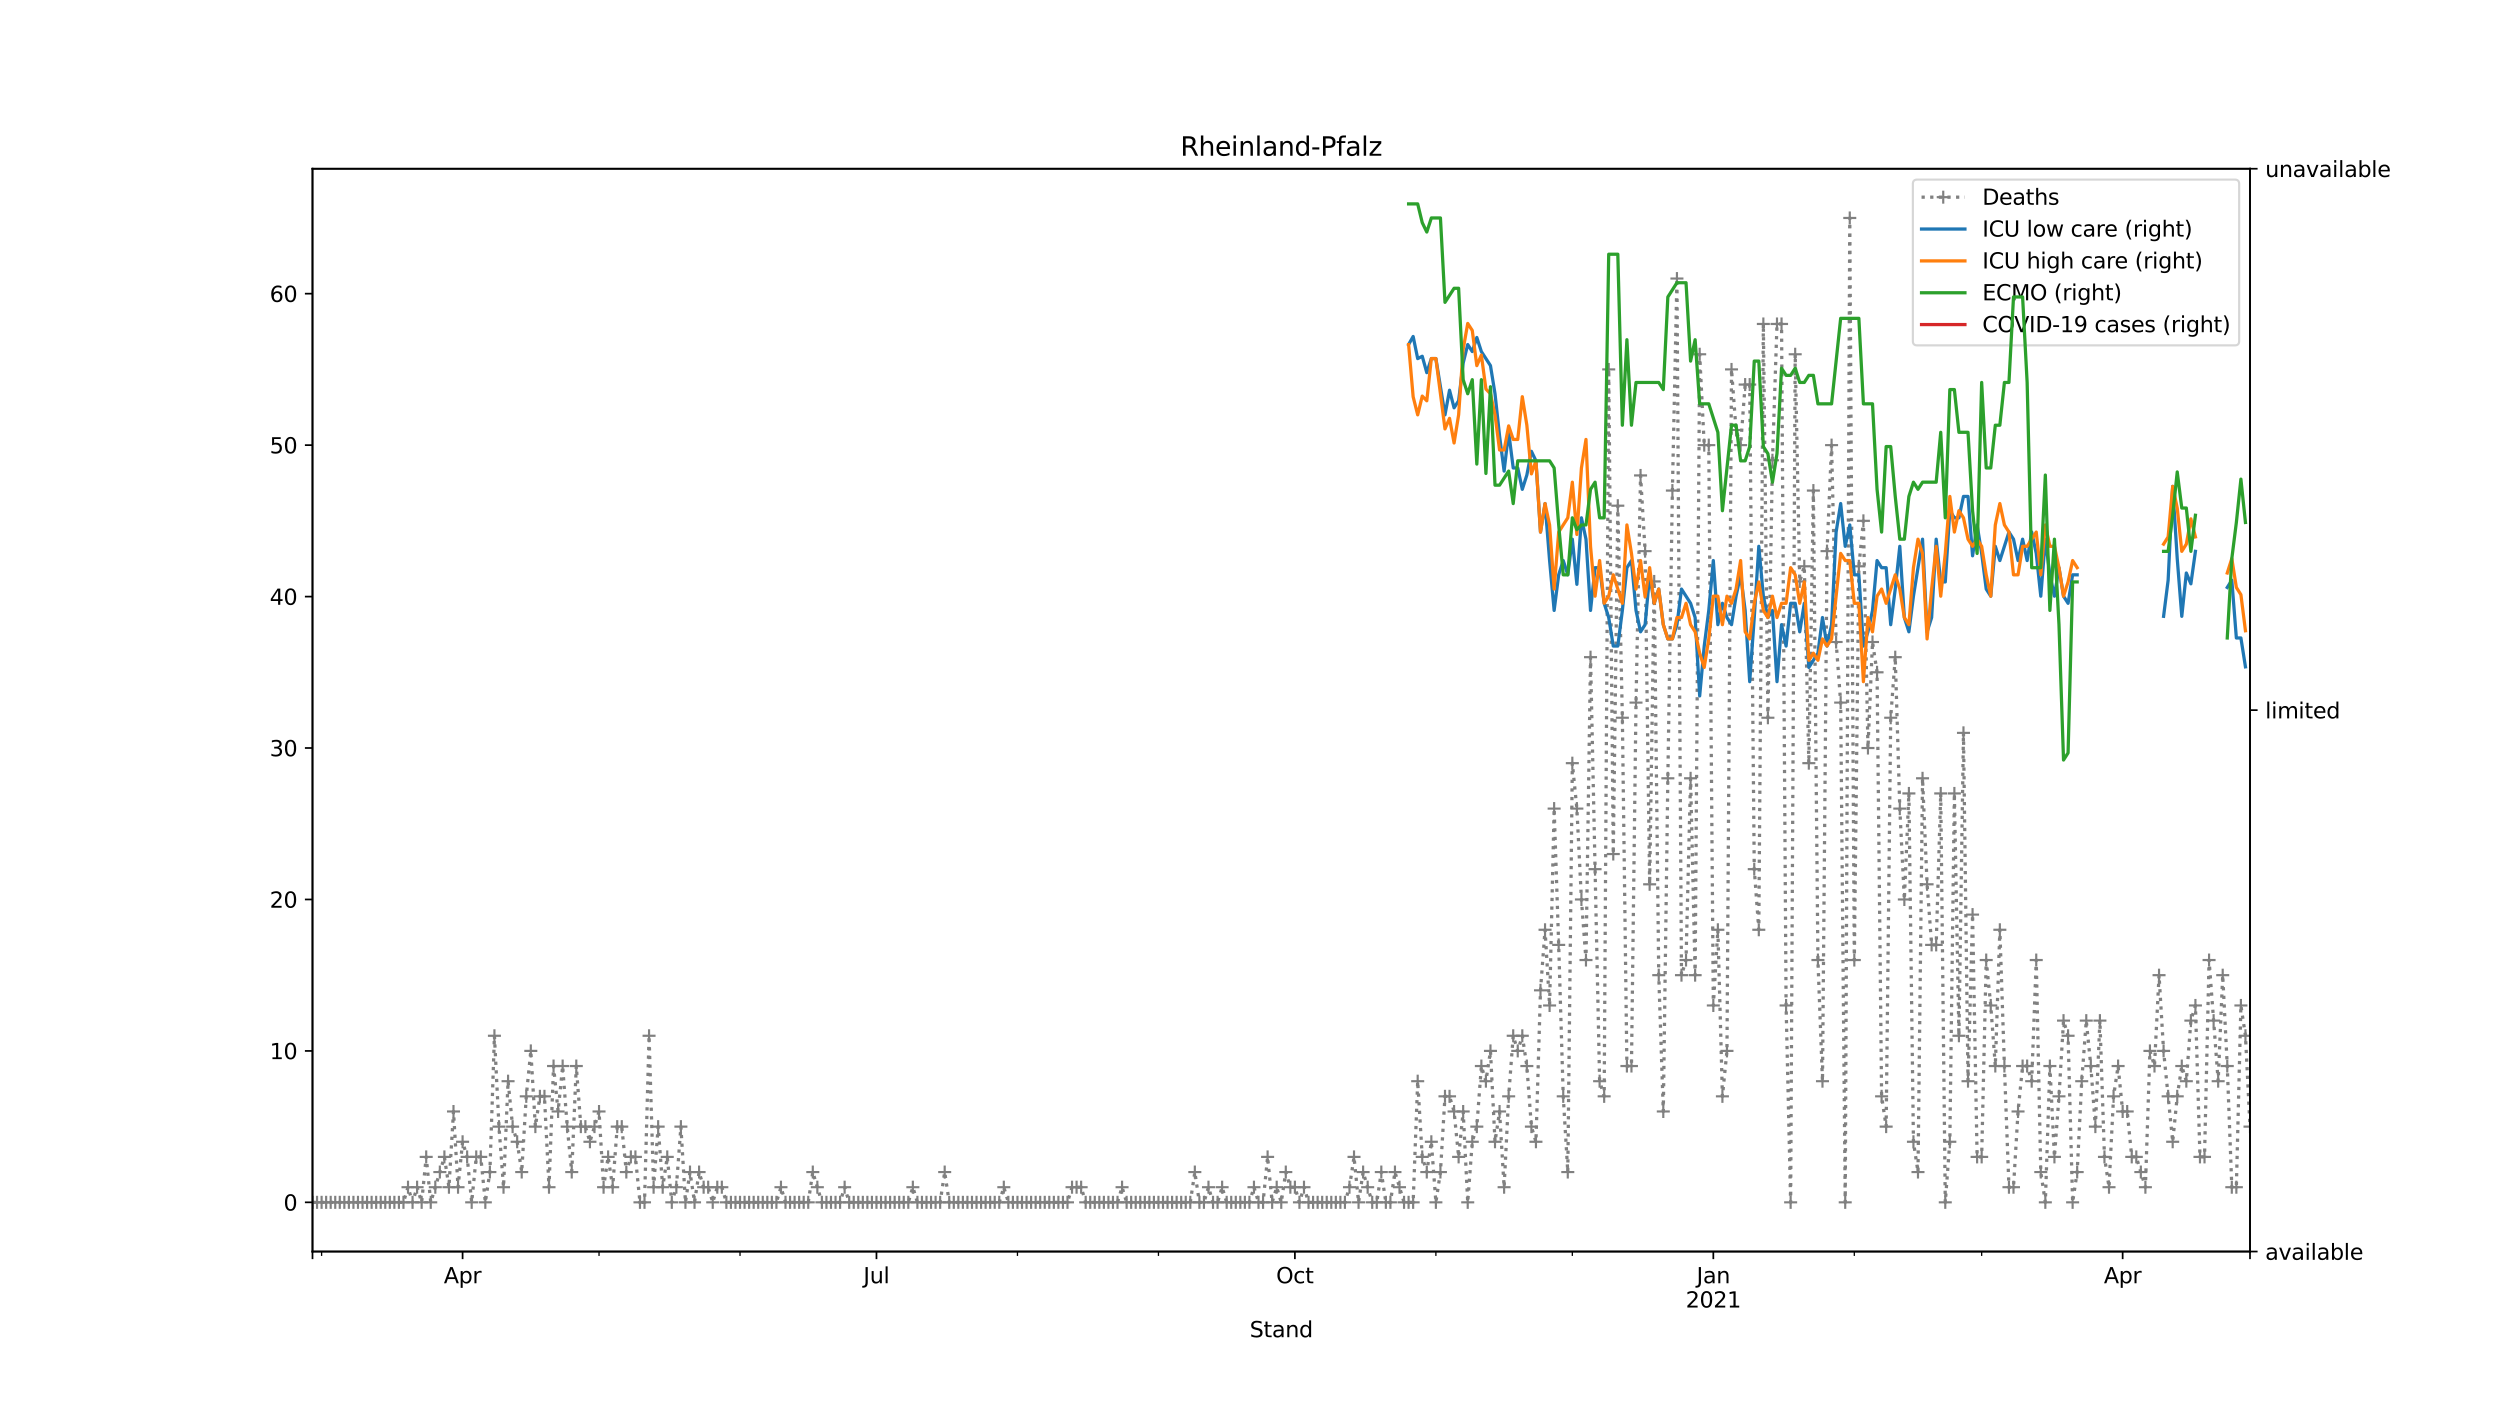 <?xml version="1.0" encoding="utf-8" standalone="no"?>
<!DOCTYPE svg PUBLIC "-//W3C//DTD SVG 1.1//EN"
  "http://www.w3.org/Graphics/SVG/1.1/DTD/svg11.dtd">
<svg height="648pt" version="1.1" viewBox="0 0 1152 648" width="1152pt" xmlns="http://www.w3.org/2000/svg" xmlns:xlink="http://www.w3.org/1999/xlink">
 <defs>
  <style type="text/css">*{stroke-linecap:butt;stroke-linejoin:round;}</style>
 </defs>
 <g id="figure_1">
  <g id="patch_1">
   <path d="M 0 648 
L 1152 648 
L 1152 0 
L 0 0 
z
" style="fill:#ffffff;"/>
  </g>
  <g id="axes_1">
   <g id="patch_2">
    <path d="M 144 576.72 
L 1036.8 576.72 
L 1036.8 77.76 
L 144 77.76 
z
" style="fill:#ffffff;"/>
   </g>
   <g id="matplotlib.axis_1">
    <g id="xtick_1">
     <g id="line2d_1">
      <defs>
       <path d="M 0 0 
L 0 3.5 
" id="m57f874edd1" style="stroke:#000000;stroke-width:0.8;"/>
      </defs>
      <g>
       <use style="stroke:#000000;stroke-width:0.8;" x="144" xlink:href="#m57f874edd1" y="576.72"/>
      </g>
     </g>
    </g>
    <g id="xtick_2">
     <g id="line2d_2">
      <g>
       <use style="stroke:#000000;stroke-width:0.8;" x="213.161" xlink:href="#m57f874edd1" y="576.72"/>
      </g>
     </g>
     <g id="text_1">
      <!-- Apr -->
      <g transform="translate(204.511 591.318)scale(0.1 -0.1)">
       <defs>
        <path d="M 2188 4044 
L 1331 1722 
L 3047 1722 
L 2188 4044 
z
M 1831 4666 
L 2547 4666 
L 4325 0 
L 3669 0 
L 3244 1197 
L 1141 1197 
L 716 0 
L 50 0 
L 1831 4666 
z
" id="DejaVuSans-41" transform="scale(0.016)"/>
        <path d="M 1159 525 
L 1159 -1331 
L 581 -1331 
L 581 3500 
L 1159 3500 
L 1159 2969 
Q 1341 3281 1617 3432 
Q 1894 3584 2278 3584 
Q 2916 3584 3314 3078 
Q 3713 2572 3713 1747 
Q 3713 922 3314 415 
Q 2916 -91 2278 -91 
Q 1894 -91 1617 61 
Q 1341 213 1159 525 
z
M 3116 1747 
Q 3116 2381 2855 2742 
Q 2594 3103 2138 3103 
Q 1681 3103 1420 2742 
Q 1159 2381 1159 1747 
Q 1159 1113 1420 752 
Q 1681 391 2138 391 
Q 2594 391 2855 752 
Q 3116 1113 3116 1747 
z
" id="DejaVuSans-70" transform="scale(0.016)"/>
        <path d="M 2631 2963 
Q 2534 3019 2420 3045 
Q 2306 3072 2169 3072 
Q 1681 3072 1420 2755 
Q 1159 2438 1159 1844 
L 1159 0 
L 581 0 
L 581 3500 
L 1159 3500 
L 1159 2956 
Q 1341 3275 1631 3429 
Q 1922 3584 2338 3584 
Q 2397 3584 2469 3576 
Q 2541 3569 2628 3553 
L 2631 2963 
z
" id="DejaVuSans-72" transform="scale(0.016)"/>
       </defs>
       <use xlink:href="#DejaVuSans-41"/>
       <use x="68.408" xlink:href="#DejaVuSans-70"/>
       <use x="131.885" xlink:href="#DejaVuSans-72"/>
      </g>
     </g>
    </g>
    <g id="xtick_3">
     <g id="line2d_3">
      <g>
       <use style="stroke:#000000;stroke-width:0.8;" x="403.876" xlink:href="#m57f874edd1" y="576.72"/>
      </g>
     </g>
     <g id="text_2">
      <!-- Jul -->
      <g transform="translate(397.843 591.318)scale(0.1 -0.1)">
       <defs>
        <path d="M 628 4666 
L 1259 4666 
L 1259 325 
Q 1259 -519 939 -900 
Q 619 -1281 -91 -1281 
L -331 -1281 
L -331 -750 
L -134 -750 
Q 284 -750 456 -515 
Q 628 -281 628 325 
L 628 4666 
z
" id="DejaVuSans-4a" transform="scale(0.016)"/>
        <path d="M 544 1381 
L 544 3500 
L 1119 3500 
L 1119 1403 
Q 1119 906 1312 657 
Q 1506 409 1894 409 
Q 2359 409 2629 706 
Q 2900 1003 2900 1516 
L 2900 3500 
L 3475 3500 
L 3475 0 
L 2900 0 
L 2900 538 
Q 2691 219 2414 64 
Q 2138 -91 1772 -91 
Q 1169 -91 856 284 
Q 544 659 544 1381 
z
M 1991 3584 
L 1991 3584 
z
" id="DejaVuSans-75" transform="scale(0.016)"/>
        <path d="M 603 4863 
L 1178 4863 
L 1178 0 
L 603 0 
L 603 4863 
z
" id="DejaVuSans-6c" transform="scale(0.016)"/>
       </defs>
       <use xlink:href="#DejaVuSans-4a"/>
       <use x="29.492" xlink:href="#DejaVuSans-75"/>
       <use x="92.871" xlink:href="#DejaVuSans-6c"/>
      </g>
     </g>
    </g>
    <g id="xtick_4">
     <g id="line2d_4">
      <g>
       <use style="stroke:#000000;stroke-width:0.8;" x="596.687" xlink:href="#m57f874edd1" y="576.72"/>
      </g>
     </g>
     <g id="text_3">
      <!-- Oct -->
      <g transform="translate(588.042 591.318)scale(0.1 -0.1)">
       <defs>
        <path d="M 2522 4238 
Q 1834 4238 1429 3725 
Q 1025 3213 1025 2328 
Q 1025 1447 1429 934 
Q 1834 422 2522 422 
Q 3209 422 3611 934 
Q 4013 1447 4013 2328 
Q 4013 3213 3611 3725 
Q 3209 4238 2522 4238 
z
M 2522 4750 
Q 3503 4750 4090 4092 
Q 4678 3434 4678 2328 
Q 4678 1225 4090 567 
Q 3503 -91 2522 -91 
Q 1538 -91 948 565 
Q 359 1222 359 2328 
Q 359 3434 948 4092 
Q 1538 4750 2522 4750 
z
" id="DejaVuSans-4f" transform="scale(0.016)"/>
        <path d="M 3122 3366 
L 3122 2828 
Q 2878 2963 2633 3030 
Q 2388 3097 2138 3097 
Q 1578 3097 1268 2742 
Q 959 2388 959 1747 
Q 959 1106 1268 751 
Q 1578 397 2138 397 
Q 2388 397 2633 464 
Q 2878 531 3122 666 
L 3122 134 
Q 2881 22 2623 -34 
Q 2366 -91 2075 -91 
Q 1284 -91 818 406 
Q 353 903 353 1747 
Q 353 2603 823 3093 
Q 1294 3584 2113 3584 
Q 2378 3584 2631 3529 
Q 2884 3475 3122 3366 
z
" id="DejaVuSans-63" transform="scale(0.016)"/>
        <path d="M 1172 4494 
L 1172 3500 
L 2356 3500 
L 2356 3053 
L 1172 3053 
L 1172 1153 
Q 1172 725 1289 603 
Q 1406 481 1766 481 
L 2356 481 
L 2356 0 
L 1766 0 
Q 1100 0 847 248 
Q 594 497 594 1153 
L 594 3053 
L 172 3053 
L 172 3500 
L 594 3500 
L 594 4494 
L 1172 4494 
z
" id="DejaVuSans-74" transform="scale(0.016)"/>
       </defs>
       <use xlink:href="#DejaVuSans-4f"/>
       <use x="78.711" xlink:href="#DejaVuSans-63"/>
       <use x="133.691" xlink:href="#DejaVuSans-74"/>
      </g>
     </g>
    </g>
    <g id="xtick_5">
     <g id="line2d_5">
      <g>
       <use style="stroke:#000000;stroke-width:0.8;" x="789.499" xlink:href="#m57f874edd1" y="576.72"/>
      </g>
     </g>
     <g id="text_4">
      <!-- Jan -->
      <g transform="translate(781.791 591.318)scale(0.1 -0.1)">
       <defs>
        <path d="M 2194 1759 
Q 1497 1759 1228 1600 
Q 959 1441 959 1056 
Q 959 750 1161 570 
Q 1363 391 1709 391 
Q 2188 391 2477 730 
Q 2766 1069 2766 1631 
L 2766 1759 
L 2194 1759 
z
M 3341 1997 
L 3341 0 
L 2766 0 
L 2766 531 
Q 2569 213 2275 61 
Q 1981 -91 1556 -91 
Q 1019 -91 701 211 
Q 384 513 384 1019 
Q 384 1609 779 1909 
Q 1175 2209 1959 2209 
L 2766 2209 
L 2766 2266 
Q 2766 2663 2505 2880 
Q 2244 3097 1772 3097 
Q 1472 3097 1187 3025 
Q 903 2953 641 2809 
L 641 3341 
Q 956 3463 1253 3523 
Q 1550 3584 1831 3584 
Q 2591 3584 2966 3190 
Q 3341 2797 3341 1997 
z
" id="DejaVuSans-61" transform="scale(0.016)"/>
        <path d="M 3513 2113 
L 3513 0 
L 2938 0 
L 2938 2094 
Q 2938 2591 2744 2837 
Q 2550 3084 2163 3084 
Q 1697 3084 1428 2787 
Q 1159 2491 1159 1978 
L 1159 0 
L 581 0 
L 581 3500 
L 1159 3500 
L 1159 2956 
Q 1366 3272 1645 3428 
Q 1925 3584 2291 3584 
Q 2894 3584 3203 3211 
Q 3513 2838 3513 2113 
z
" id="DejaVuSans-6e" transform="scale(0.016)"/>
       </defs>
       <use xlink:href="#DejaVuSans-4a"/>
       <use x="29.492" xlink:href="#DejaVuSans-61"/>
       <use x="90.771" xlink:href="#DejaVuSans-6e"/>
      </g>
      <!-- 2021 -->
      <g transform="translate(776.774 602.516)scale(0.1 -0.1)">
       <defs>
        <path d="M 1228 531 
L 3431 531 
L 3431 0 
L 469 0 
L 469 531 
Q 828 903 1448 1529 
Q 2069 2156 2228 2338 
Q 2531 2678 2651 2914 
Q 2772 3150 2772 3378 
Q 2772 3750 2511 3984 
Q 2250 4219 1831 4219 
Q 1534 4219 1204 4116 
Q 875 4013 500 3803 
L 500 4441 
Q 881 4594 1212 4672 
Q 1544 4750 1819 4750 
Q 2544 4750 2975 4387 
Q 3406 4025 3406 3419 
Q 3406 3131 3298 2873 
Q 3191 2616 2906 2266 
Q 2828 2175 2409 1742 
Q 1991 1309 1228 531 
z
" id="DejaVuSans-32" transform="scale(0.016)"/>
        <path d="M 2034 4250 
Q 1547 4250 1301 3770 
Q 1056 3291 1056 2328 
Q 1056 1369 1301 889 
Q 1547 409 2034 409 
Q 2525 409 2770 889 
Q 3016 1369 3016 2328 
Q 3016 3291 2770 3770 
Q 2525 4250 2034 4250 
z
M 2034 4750 
Q 2819 4750 3233 4129 
Q 3647 3509 3647 2328 
Q 3647 1150 3233 529 
Q 2819 -91 2034 -91 
Q 1250 -91 836 529 
Q 422 1150 422 2328 
Q 422 3509 836 4129 
Q 1250 4750 2034 4750 
z
" id="DejaVuSans-30" transform="scale(0.016)"/>
        <path d="M 794 531 
L 1825 531 
L 1825 4091 
L 703 3866 
L 703 4441 
L 1819 4666 
L 2450 4666 
L 2450 531 
L 3481 531 
L 3481 0 
L 794 0 
L 794 531 
z
" id="DejaVuSans-31" transform="scale(0.016)"/>
       </defs>
       <use xlink:href="#DejaVuSans-32"/>
       <use x="63.623" xlink:href="#DejaVuSans-30"/>
       <use x="127.246" xlink:href="#DejaVuSans-32"/>
       <use x="190.869" xlink:href="#DejaVuSans-31"/>
      </g>
     </g>
    </g>
    <g id="xtick_6">
     <g id="line2d_6">
      <g>
       <use style="stroke:#000000;stroke-width:0.8;" x="978.118" xlink:href="#m57f874edd1" y="576.72"/>
      </g>
     </g>
     <g id="text_5">
      <!-- Apr -->
      <g transform="translate(969.468 591.318)scale(0.1 -0.1)">
       <use xlink:href="#DejaVuSans-41"/>
       <use x="68.408" xlink:href="#DejaVuSans-70"/>
       <use x="131.885" xlink:href="#DejaVuSans-72"/>
      </g>
     </g>
    </g>
    <g id="xtick_7">
     <g id="line2d_7">
      <g>
       <use style="stroke:#000000;stroke-width:0.8;" x="1036.8" xlink:href="#m57f874edd1" y="576.72"/>
      </g>
     </g>
    </g>
    <g id="xtick_8">
     <g id="line2d_8">
      <defs>
       <path d="M 0 0 
L 0 2 
" id="m626c402d0b" style="stroke:#000000;stroke-width:0.6;"/>
      </defs>
      <g>
       <use style="stroke:#000000;stroke-width:0.6;" x="148.192" xlink:href="#m626c402d0b" y="576.72"/>
      </g>
     </g>
    </g>
    <g id="xtick_9">
     <g id="line2d_9">
      <g>
       <use style="stroke:#000000;stroke-width:0.6;" x="276.034" xlink:href="#m626c402d0b" y="576.72"/>
      </g>
     </g>
    </g>
    <g id="xtick_10">
     <g id="line2d_10">
      <g>
       <use style="stroke:#000000;stroke-width:0.6;" x="341.003" xlink:href="#m626c402d0b" y="576.72"/>
      </g>
     </g>
    </g>
    <g id="xtick_11">
     <g id="line2d_11">
      <g>
       <use style="stroke:#000000;stroke-width:0.6;" x="468.845" xlink:href="#m626c402d0b" y="576.72"/>
      </g>
     </g>
    </g>
    <g id="xtick_12">
     <g id="line2d_12">
      <g>
       <use style="stroke:#000000;stroke-width:0.6;" x="533.814" xlink:href="#m626c402d0b" y="576.72"/>
      </g>
     </g>
    </g>
    <g id="xtick_13">
     <g id="line2d_13">
      <g>
       <use style="stroke:#000000;stroke-width:0.6;" x="661.656" xlink:href="#m626c402d0b" y="576.72"/>
      </g>
     </g>
    </g>
    <g id="xtick_14">
     <g id="line2d_14">
      <g>
       <use style="stroke:#000000;stroke-width:0.6;" x="724.53" xlink:href="#m626c402d0b" y="576.72"/>
      </g>
     </g>
    </g>
    <g id="xtick_15">
     <g id="line2d_15">
      <g>
       <use style="stroke:#000000;stroke-width:0.6;" x="854.468" xlink:href="#m626c402d0b" y="576.72"/>
      </g>
     </g>
    </g>
    <g id="xtick_16">
     <g id="line2d_16">
      <g>
       <use style="stroke:#000000;stroke-width:0.6;" x="913.149" xlink:href="#m626c402d0b" y="576.72"/>
      </g>
     </g>
    </g>
    <g id="text_6">
     <!-- Stand -->
     <g transform="translate(575.859 616.194)scale(0.1 -0.1)">
      <defs>
       <path d="M 3425 4513 
L 3425 3897 
Q 3066 4069 2747 4153 
Q 2428 4238 2131 4238 
Q 1616 4238 1336 4038 
Q 1056 3838 1056 3469 
Q 1056 3159 1242 3001 
Q 1428 2844 1947 2747 
L 2328 2669 
Q 3034 2534 3370 2195 
Q 3706 1856 3706 1288 
Q 3706 609 3251 259 
Q 2797 -91 1919 -91 
Q 1588 -91 1214 -16 
Q 841 59 441 206 
L 441 856 
Q 825 641 1194 531 
Q 1563 422 1919 422 
Q 2459 422 2753 634 
Q 3047 847 3047 1241 
Q 3047 1584 2836 1778 
Q 2625 1972 2144 2069 
L 1759 2144 
Q 1053 2284 737 2584 
Q 422 2884 422 3419 
Q 422 4038 858 4394 
Q 1294 4750 2059 4750 
Q 2388 4750 2728 4690 
Q 3069 4631 3425 4513 
z
" id="DejaVuSans-53" transform="scale(0.016)"/>
       <path d="M 2906 2969 
L 2906 4863 
L 3481 4863 
L 3481 0 
L 2906 0 
L 2906 525 
Q 2725 213 2448 61 
Q 2172 -91 1784 -91 
Q 1150 -91 751 415 
Q 353 922 353 1747 
Q 353 2572 751 3078 
Q 1150 3584 1784 3584 
Q 2172 3584 2448 3432 
Q 2725 3281 2906 2969 
z
M 947 1747 
Q 947 1113 1208 752 
Q 1469 391 1925 391 
Q 2381 391 2643 752 
Q 2906 1113 2906 1747 
Q 2906 2381 2643 2742 
Q 2381 3103 1925 3103 
Q 1469 3103 1208 2742 
Q 947 2381 947 1747 
z
" id="DejaVuSans-64" transform="scale(0.016)"/>
      </defs>
      <use xlink:href="#DejaVuSans-53"/>
      <use x="63.477" xlink:href="#DejaVuSans-74"/>
      <use x="102.686" xlink:href="#DejaVuSans-61"/>
      <use x="163.965" xlink:href="#DejaVuSans-6e"/>
      <use x="227.344" xlink:href="#DejaVuSans-64"/>
     </g>
    </g>
   </g>
   <g id="matplotlib.axis_2">
    <g id="ytick_1">
     <g id="line2d_17">
      <defs>
       <path d="M 0 0 
L -3.5 0 
" id="mfed159941a" style="stroke:#000000;stroke-width:0.8;"/>
      </defs>
      <g>
       <use style="stroke:#000000;stroke-width:0.8;" x="144" xlink:href="#mfed159941a" y="554.04"/>
      </g>
     </g>
     <g id="text_7">
      <!-- 0 -->
      <g transform="translate(130.637 557.839)scale(0.1 -0.1)">
       <use xlink:href="#DejaVuSans-30"/>
      </g>
     </g>
    </g>
    <g id="ytick_2">
     <g id="line2d_18">
      <g>
       <use style="stroke:#000000;stroke-width:0.8;" x="144" xlink:href="#mfed159941a" y="484.255"/>
      </g>
     </g>
     <g id="text_8">
      <!-- 10 -->
      <g transform="translate(124.275 488.055)scale(0.1 -0.1)">
       <use xlink:href="#DejaVuSans-31"/>
       <use x="63.623" xlink:href="#DejaVuSans-30"/>
      </g>
     </g>
    </g>
    <g id="ytick_3">
     <g id="line2d_19">
      <g>
       <use style="stroke:#000000;stroke-width:0.8;" x="144" xlink:href="#mfed159941a" y="414.471"/>
      </g>
     </g>
     <g id="text_9">
      <!-- 20 -->
      <g transform="translate(124.275 418.27)scale(0.1 -0.1)">
       <use xlink:href="#DejaVuSans-32"/>
       <use x="63.623" xlink:href="#DejaVuSans-30"/>
      </g>
     </g>
    </g>
    <g id="ytick_4">
     <g id="line2d_20">
      <g>
       <use style="stroke:#000000;stroke-width:0.8;" x="144" xlink:href="#mfed159941a" y="344.686"/>
      </g>
     </g>
     <g id="text_10">
      <!-- 30 -->
      <g transform="translate(124.275 348.485)scale(0.1 -0.1)">
       <defs>
        <path d="M 2597 2516 
Q 3050 2419 3304 2112 
Q 3559 1806 3559 1356 
Q 3559 666 3084 287 
Q 2609 -91 1734 -91 
Q 1441 -91 1130 -33 
Q 819 25 488 141 
L 488 750 
Q 750 597 1062 519 
Q 1375 441 1716 441 
Q 2309 441 2620 675 
Q 2931 909 2931 1356 
Q 2931 1769 2642 2001 
Q 2353 2234 1838 2234 
L 1294 2234 
L 1294 2753 
L 1863 2753 
Q 2328 2753 2575 2939 
Q 2822 3125 2822 3475 
Q 2822 3834 2567 4026 
Q 2313 4219 1838 4219 
Q 1578 4219 1281 4162 
Q 984 4106 628 3988 
L 628 4550 
Q 988 4650 1302 4700 
Q 1616 4750 1894 4750 
Q 2613 4750 3031 4423 
Q 3450 4097 3450 3541 
Q 3450 3153 3228 2886 
Q 3006 2619 2597 2516 
z
" id="DejaVuSans-33" transform="scale(0.016)"/>
       </defs>
       <use xlink:href="#DejaVuSans-33"/>
       <use x="63.623" xlink:href="#DejaVuSans-30"/>
      </g>
     </g>
    </g>
    <g id="ytick_5">
     <g id="line2d_21">
      <g>
       <use style="stroke:#000000;stroke-width:0.8;" x="144" xlink:href="#mfed159941a" y="274.902"/>
      </g>
     </g>
     <g id="text_11">
      <!-- 40 -->
      <g transform="translate(124.275 278.701)scale(0.1 -0.1)">
       <defs>
        <path d="M 2419 4116 
L 825 1625 
L 2419 1625 
L 2419 4116 
z
M 2253 4666 
L 3047 4666 
L 3047 1625 
L 3713 1625 
L 3713 1100 
L 3047 1100 
L 3047 0 
L 2419 0 
L 2419 1100 
L 313 1100 
L 313 1709 
L 2253 4666 
z
" id="DejaVuSans-34" transform="scale(0.016)"/>
       </defs>
       <use xlink:href="#DejaVuSans-34"/>
       <use x="63.623" xlink:href="#DejaVuSans-30"/>
      </g>
     </g>
    </g>
    <g id="ytick_6">
     <g id="line2d_22">
      <g>
       <use style="stroke:#000000;stroke-width:0.8;" x="144" xlink:href="#mfed159941a" y="205.117"/>
      </g>
     </g>
     <g id="text_12">
      <!-- 50 -->
      <g transform="translate(124.275 208.916)scale(0.1 -0.1)">
       <defs>
        <path d="M 691 4666 
L 3169 4666 
L 3169 4134 
L 1269 4134 
L 1269 2991 
Q 1406 3038 1543 3061 
Q 1681 3084 1819 3084 
Q 2600 3084 3056 2656 
Q 3513 2228 3513 1497 
Q 3513 744 3044 326 
Q 2575 -91 1722 -91 
Q 1428 -91 1123 -41 
Q 819 9 494 109 
L 494 744 
Q 775 591 1075 516 
Q 1375 441 1709 441 
Q 2250 441 2565 725 
Q 2881 1009 2881 1497 
Q 2881 1984 2565 2268 
Q 2250 2553 1709 2553 
Q 1456 2553 1204 2497 
Q 953 2441 691 2322 
L 691 4666 
z
" id="DejaVuSans-35" transform="scale(0.016)"/>
       </defs>
       <use xlink:href="#DejaVuSans-35"/>
       <use x="63.623" xlink:href="#DejaVuSans-30"/>
      </g>
     </g>
    </g>
    <g id="ytick_7">
     <g id="line2d_23">
      <g>
       <use style="stroke:#000000;stroke-width:0.8;" x="144" xlink:href="#mfed159941a" y="135.332"/>
      </g>
     </g>
     <g id="text_13">
      <!-- 60 -->
      <g transform="translate(124.275 139.132)scale(0.1 -0.1)">
       <defs>
        <path d="M 2113 2584 
Q 1688 2584 1439 2293 
Q 1191 2003 1191 1497 
Q 1191 994 1439 701 
Q 1688 409 2113 409 
Q 2538 409 2786 701 
Q 3034 994 3034 1497 
Q 3034 2003 2786 2293 
Q 2538 2584 2113 2584 
z
M 3366 4563 
L 3366 3988 
Q 3128 4100 2886 4159 
Q 2644 4219 2406 4219 
Q 1781 4219 1451 3797 
Q 1122 3375 1075 2522 
Q 1259 2794 1537 2939 
Q 1816 3084 2150 3084 
Q 2853 3084 3261 2657 
Q 3669 2231 3669 1497 
Q 3669 778 3244 343 
Q 2819 -91 2113 -91 
Q 1303 -91 875 529 
Q 447 1150 447 2328 
Q 447 3434 972 4092 
Q 1497 4750 2381 4750 
Q 2619 4750 2861 4703 
Q 3103 4656 3366 4563 
z
" id="DejaVuSans-36" transform="scale(0.016)"/>
       </defs>
       <use xlink:href="#DejaVuSans-36"/>
       <use x="63.623" xlink:href="#DejaVuSans-30"/>
      </g>
     </g>
    </g>
   </g>
   <g id="line2d_24">
    <path clip-path="url(#pc08ab742d1)" d="M 144 554.04 
L 185.915 554.04 
L 188.011 547.062 
L 190.107 554.04 
L 192.203 547.062 
L 194.299 554.04 
L 196.394 533.105 
L 198.49 554.04 
L 204.777 533.105 
L 206.873 547.062 
L 208.969 512.169 
L 211.065 547.062 
L 213.161 526.126 
L 215.256 533.105 
L 217.352 554.04 
L 219.448 533.105 
L 221.544 533.105 
L 223.639 554.04 
L 225.735 540.083 
L 227.831 477.277 
L 229.927 519.148 
L 232.023 547.062 
L 234.118 498.212 
L 236.214 519.148 
L 238.31 526.126 
L 240.406 540.083 
L 242.501 505.191 
L 244.597 484.255 
L 246.693 519.148 
L 248.789 505.191 
L 250.885 505.191 
L 252.98 547.062 
L 255.076 491.234 
L 257.172 512.169 
L 259.268 491.234 
L 261.363 519.148 
L 263.459 540.083 
L 265.555 491.234 
L 267.651 519.148 
L 269.746 519.148 
L 271.842 526.126 
L 276.034 512.169 
L 278.13 547.062 
L 280.225 533.105 
L 282.321 547.062 
L 284.417 519.148 
L 286.513 519.148 
L 288.608 540.083 
L 290.704 533.105 
L 292.8 533.105 
L 294.896 554.04 
L 296.992 554.04 
L 299.087 477.277 
L 301.183 547.062 
L 303.279 519.148 
L 305.375 547.062 
L 307.47 533.105 
L 309.566 554.04 
L 311.662 547.062 
L 313.758 519.148 
L 315.854 554.04 
L 317.949 540.083 
L 320.045 554.04 
L 322.141 540.083 
L 324.237 547.062 
L 326.332 547.062 
L 328.428 554.04 
L 330.524 547.062 
L 332.62 547.062 
L 334.715 554.04 
L 357.769 554.04 
L 359.865 547.062 
L 361.961 554.04 
L 372.439 554.04 
L 374.535 540.083 
L 378.727 554.04 
L 387.11 554.04 
L 389.206 547.062 
L 391.301 554.04 
L 418.546 554.04 
L 420.642 547.062 
L 422.738 554.04 
L 433.217 554.04 
L 435.313 540.083 
L 437.408 554.04 
L 460.462 554.04 
L 462.558 547.062 
L 464.654 554.04 
L 491.899 554.04 
L 493.994 547.062 
L 498.186 547.062 
L 500.282 554.04 
L 514.952 554.04 
L 517.048 547.062 
L 519.144 554.04 
L 548.485 554.04 
L 550.58 540.083 
L 552.676 554.04 
L 554.772 554.04 
L 556.868 547.062 
L 558.963 554.04 
L 561.059 554.04 
L 563.155 547.062 
L 565.251 554.04 
L 575.73 554.04 
L 577.825 547.062 
L 579.921 554.04 
L 582.017 554.04 
L 584.113 533.105 
L 586.208 554.04 
L 588.304 547.062 
L 590.4 554.04 
L 592.496 540.083 
L 594.592 547.062 
L 596.687 547.062 
L 598.783 554.04 
L 600.879 547.062 
L 602.975 554.04 
L 619.741 554.04 
L 621.837 547.062 
L 623.932 533.105 
L 626.028 554.04 
L 628.124 540.083 
L 632.315 554.04 
L 634.411 554.04 
L 636.507 540.083 
L 638.603 554.04 
L 640.699 554.04 
L 642.794 540.083 
L 646.986 554.04 
L 651.177 554.04 
L 653.273 498.212 
L 655.369 533.105 
L 657.465 540.083 
L 659.561 526.126 
L 661.656 554.04 
L 663.752 540.083 
L 665.848 505.191 
L 667.944 505.191 
L 670.039 512.169 
L 672.135 533.105 
L 674.231 512.169 
L 676.327 554.04 
L 678.423 526.126 
L 680.518 519.148 
L 682.614 491.234 
L 684.71 498.212 
L 686.806 484.255 
L 688.901 526.126 
L 690.997 512.169 
L 693.093 547.062 
L 695.189 505.191 
L 697.285 477.277 
L 699.38 484.255 
L 701.476 477.277 
L 703.572 491.234 
L 705.668 519.148 
L 707.763 526.126 
L 709.859 456.342 
L 711.955 428.428 
L 714.051 463.32 
L 716.146 372.6 
L 718.242 435.406 
L 720.338 505.191 
L 722.434 540.083 
L 724.53 351.665 
L 726.625 372.6 
L 728.721 414.471 
L 730.817 442.385 
L 732.913 302.815 
L 737.104 498.212 
L 739.2 505.191 
L 741.296 170.225 
L 743.392 393.535 
L 745.487 233.031 
L 747.583 330.729 
L 749.679 491.234 
L 751.775 491.234 
L 753.87 323.751 
L 755.966 219.074 
L 758.062 253.966 
L 760.158 407.492 
L 762.254 267.923 
L 764.349 449.363 
L 766.445 512.169 
L 768.541 358.643 
L 770.637 226.052 
L 772.732 128.354 
L 774.828 449.363 
L 776.924 442.385 
L 779.02 358.643 
L 781.115 449.363 
L 783.211 163.246 
L 785.307 205.117 
L 787.403 205.117 
L 789.499 463.32 
L 791.594 428.428 
L 793.69 505.191 
L 795.786 484.255 
L 797.882 170.225 
L 799.977 198.138 
L 802.073 205.117 
L 804.169 177.203 
L 806.265 177.203 
L 808.361 400.514 
L 810.456 428.428 
L 812.552 149.289 
L 814.648 330.729 
L 816.744 212.095 
L 818.839 149.289 
L 820.935 149.289 
L 823.031 463.32 
L 825.127 554.04 
L 827.223 163.246 
L 829.318 267.923 
L 831.414 260.945 
L 833.51 351.665 
L 835.606 226.052 
L 837.701 442.385 
L 839.797 498.212 
L 841.893 253.966 
L 843.989 205.117 
L 846.085 295.837 
L 848.18 323.751 
L 850.276 554.04 
L 852.372 100.44 
L 854.468 442.385 
L 856.563 260.945 
L 858.659 240.009 
L 860.755 344.686 
L 862.851 295.837 
L 864.946 309.794 
L 867.042 505.191 
L 869.138 519.148 
L 871.234 330.729 
L 873.33 302.815 
L 875.425 372.6 
L 877.521 414.471 
L 879.617 365.622 
L 881.713 526.126 
L 883.808 540.083 
L 885.904 358.643 
L 888 407.492 
L 890.096 435.406 
L 892.192 435.406 
L 894.287 365.622 
L 896.383 554.04 
L 898.479 526.126 
L 900.575 365.622 
L 902.67 477.277 
L 904.766 337.708 
L 906.862 498.212 
L 908.958 421.449 
L 911.054 533.105 
L 913.149 533.105 
L 915.245 442.385 
L 917.341 463.32 
L 919.437 491.234 
L 921.532 428.428 
L 923.628 491.234 
L 925.724 547.062 
L 927.82 547.062 
L 929.915 512.169 
L 932.011 491.234 
L 934.107 491.234 
L 936.203 498.212 
L 938.299 442.385 
L 940.394 540.083 
L 942.49 554.04 
L 944.586 491.234 
L 946.682 533.105 
L 948.777 505.191 
L 950.873 470.298 
L 952.969 477.277 
L 955.065 554.04 
L 957.161 540.083 
L 959.256 498.212 
L 961.352 470.298 
L 963.448 491.234 
L 965.544 519.148 
L 967.639 470.298 
L 969.735 533.105 
L 971.831 547.062 
L 973.927 505.191 
L 976.023 491.234 
L 978.118 512.169 
L 980.214 512.169 
L 982.31 533.105 
L 984.406 533.105 
L 988.597 547.062 
L 990.693 484.255 
L 992.789 491.234 
L 994.885 449.363 
L 996.98 484.255 
L 1001.172 526.126 
L 1003.268 505.191 
L 1005.363 491.234 
L 1007.459 498.212 
L 1009.555 470.298 
L 1011.651 463.32 
L 1013.746 533.105 
L 1015.842 533.105 
L 1017.938 442.385 
L 1022.13 498.212 
L 1024.225 449.363 
L 1026.321 491.234 
L 1028.417 547.062 
L 1030.513 547.062 
L 1032.608 463.32 
L 1034.704 477.277 
L 1036.8 519.148 
L 1036.8 519.148 
" style="fill:none;stroke:#808080;stroke-dasharray:1.5,2.475;stroke-dashoffset:0;stroke-width:1.5;"/>
    <defs>
     <path d="M -3 0 
L 3 0 
M 0 3 
L 0 -3 
" id="m316e897184" style="stroke:#808080;"/>
    </defs>
    <g clip-path="url(#pc08ab742d1)">
     <use style="fill:#808080;stroke:#808080;" x="144" xlink:href="#m316e897184" y="554.04"/>
     <use style="fill:#808080;stroke:#808080;" x="146.096" xlink:href="#m316e897184" y="554.04"/>
     <use style="fill:#808080;stroke:#808080;" x="148.192" xlink:href="#m316e897184" y="554.04"/>
     <use style="fill:#808080;stroke:#808080;" x="150.287" xlink:href="#m316e897184" y="554.04"/>
     <use style="fill:#808080;stroke:#808080;" x="152.383" xlink:href="#m316e897184" y="554.04"/>
     <use style="fill:#808080;stroke:#808080;" x="154.479" xlink:href="#m316e897184" y="554.04"/>
     <use style="fill:#808080;stroke:#808080;" x="156.575" xlink:href="#m316e897184" y="554.04"/>
     <use style="fill:#808080;stroke:#808080;" x="158.67" xlink:href="#m316e897184" y="554.04"/>
     <use style="fill:#808080;stroke:#808080;" x="160.766" xlink:href="#m316e897184" y="554.04"/>
     <use style="fill:#808080;stroke:#808080;" x="162.862" xlink:href="#m316e897184" y="554.04"/>
     <use style="fill:#808080;stroke:#808080;" x="164.958" xlink:href="#m316e897184" y="554.04"/>
     <use style="fill:#808080;stroke:#808080;" x="167.054" xlink:href="#m316e897184" y="554.04"/>
     <use style="fill:#808080;stroke:#808080;" x="169.149" xlink:href="#m316e897184" y="554.04"/>
     <use style="fill:#808080;stroke:#808080;" x="171.245" xlink:href="#m316e897184" y="554.04"/>
     <use style="fill:#808080;stroke:#808080;" x="173.341" xlink:href="#m316e897184" y="554.04"/>
     <use style="fill:#808080;stroke:#808080;" x="175.437" xlink:href="#m316e897184" y="554.04"/>
     <use style="fill:#808080;stroke:#808080;" x="177.532" xlink:href="#m316e897184" y="554.04"/>
     <use style="fill:#808080;stroke:#808080;" x="179.628" xlink:href="#m316e897184" y="554.04"/>
     <use style="fill:#808080;stroke:#808080;" x="181.724" xlink:href="#m316e897184" y="554.04"/>
     <use style="fill:#808080;stroke:#808080;" x="183.82" xlink:href="#m316e897184" y="554.04"/>
     <use style="fill:#808080;stroke:#808080;" x="185.915" xlink:href="#m316e897184" y="554.04"/>
     <use style="fill:#808080;stroke:#808080;" x="188.011" xlink:href="#m316e897184" y="547.062"/>
     <use style="fill:#808080;stroke:#808080;" x="190.107" xlink:href="#m316e897184" y="554.04"/>
     <use style="fill:#808080;stroke:#808080;" x="192.203" xlink:href="#m316e897184" y="547.062"/>
     <use style="fill:#808080;stroke:#808080;" x="194.299" xlink:href="#m316e897184" y="554.04"/>
     <use style="fill:#808080;stroke:#808080;" x="196.394" xlink:href="#m316e897184" y="533.105"/>
     <use style="fill:#808080;stroke:#808080;" x="198.49" xlink:href="#m316e897184" y="554.04"/>
     <use style="fill:#808080;stroke:#808080;" x="200.586" xlink:href="#m316e897184" y="547.062"/>
     <use style="fill:#808080;stroke:#808080;" x="202.682" xlink:href="#m316e897184" y="540.083"/>
     <use style="fill:#808080;stroke:#808080;" x="204.777" xlink:href="#m316e897184" y="533.105"/>
     <use style="fill:#808080;stroke:#808080;" x="206.873" xlink:href="#m316e897184" y="547.062"/>
     <use style="fill:#808080;stroke:#808080;" x="208.969" xlink:href="#m316e897184" y="512.169"/>
     <use style="fill:#808080;stroke:#808080;" x="211.065" xlink:href="#m316e897184" y="547.062"/>
     <use style="fill:#808080;stroke:#808080;" x="213.161" xlink:href="#m316e897184" y="526.126"/>
     <use style="fill:#808080;stroke:#808080;" x="215.256" xlink:href="#m316e897184" y="533.105"/>
     <use style="fill:#808080;stroke:#808080;" x="217.352" xlink:href="#m316e897184" y="554.04"/>
     <use style="fill:#808080;stroke:#808080;" x="219.448" xlink:href="#m316e897184" y="533.105"/>
     <use style="fill:#808080;stroke:#808080;" x="221.544" xlink:href="#m316e897184" y="533.105"/>
     <use style="fill:#808080;stroke:#808080;" x="223.639" xlink:href="#m316e897184" y="554.04"/>
     <use style="fill:#808080;stroke:#808080;" x="225.735" xlink:href="#m316e897184" y="540.083"/>
     <use style="fill:#808080;stroke:#808080;" x="227.831" xlink:href="#m316e897184" y="477.277"/>
     <use style="fill:#808080;stroke:#808080;" x="229.927" xlink:href="#m316e897184" y="519.148"/>
     <use style="fill:#808080;stroke:#808080;" x="232.023" xlink:href="#m316e897184" y="547.062"/>
     <use style="fill:#808080;stroke:#808080;" x="234.118" xlink:href="#m316e897184" y="498.212"/>
     <use style="fill:#808080;stroke:#808080;" x="236.214" xlink:href="#m316e897184" y="519.148"/>
     <use style="fill:#808080;stroke:#808080;" x="238.31" xlink:href="#m316e897184" y="526.126"/>
     <use style="fill:#808080;stroke:#808080;" x="240.406" xlink:href="#m316e897184" y="540.083"/>
     <use style="fill:#808080;stroke:#808080;" x="242.501" xlink:href="#m316e897184" y="505.191"/>
     <use style="fill:#808080;stroke:#808080;" x="244.597" xlink:href="#m316e897184" y="484.255"/>
     <use style="fill:#808080;stroke:#808080;" x="246.693" xlink:href="#m316e897184" y="519.148"/>
     <use style="fill:#808080;stroke:#808080;" x="248.789" xlink:href="#m316e897184" y="505.191"/>
     <use style="fill:#808080;stroke:#808080;" x="250.885" xlink:href="#m316e897184" y="505.191"/>
     <use style="fill:#808080;stroke:#808080;" x="252.98" xlink:href="#m316e897184" y="547.062"/>
     <use style="fill:#808080;stroke:#808080;" x="255.076" xlink:href="#m316e897184" y="491.234"/>
     <use style="fill:#808080;stroke:#808080;" x="257.172" xlink:href="#m316e897184" y="512.169"/>
     <use style="fill:#808080;stroke:#808080;" x="259.268" xlink:href="#m316e897184" y="491.234"/>
     <use style="fill:#808080;stroke:#808080;" x="261.363" xlink:href="#m316e897184" y="519.148"/>
     <use style="fill:#808080;stroke:#808080;" x="263.459" xlink:href="#m316e897184" y="540.083"/>
     <use style="fill:#808080;stroke:#808080;" x="265.555" xlink:href="#m316e897184" y="491.234"/>
     <use style="fill:#808080;stroke:#808080;" x="267.651" xlink:href="#m316e897184" y="519.148"/>
     <use style="fill:#808080;stroke:#808080;" x="269.746" xlink:href="#m316e897184" y="519.148"/>
     <use style="fill:#808080;stroke:#808080;" x="271.842" xlink:href="#m316e897184" y="526.126"/>
     <use style="fill:#808080;stroke:#808080;" x="273.938" xlink:href="#m316e897184" y="519.148"/>
     <use style="fill:#808080;stroke:#808080;" x="276.034" xlink:href="#m316e897184" y="512.169"/>
     <use style="fill:#808080;stroke:#808080;" x="278.13" xlink:href="#m316e897184" y="547.062"/>
     <use style="fill:#808080;stroke:#808080;" x="280.225" xlink:href="#m316e897184" y="533.105"/>
     <use style="fill:#808080;stroke:#808080;" x="282.321" xlink:href="#m316e897184" y="547.062"/>
     <use style="fill:#808080;stroke:#808080;" x="284.417" xlink:href="#m316e897184" y="519.148"/>
     <use style="fill:#808080;stroke:#808080;" x="286.513" xlink:href="#m316e897184" y="519.148"/>
     <use style="fill:#808080;stroke:#808080;" x="288.608" xlink:href="#m316e897184" y="540.083"/>
     <use style="fill:#808080;stroke:#808080;" x="290.704" xlink:href="#m316e897184" y="533.105"/>
     <use style="fill:#808080;stroke:#808080;" x="292.8" xlink:href="#m316e897184" y="533.105"/>
     <use style="fill:#808080;stroke:#808080;" x="294.896" xlink:href="#m316e897184" y="554.04"/>
     <use style="fill:#808080;stroke:#808080;" x="296.992" xlink:href="#m316e897184" y="554.04"/>
     <use style="fill:#808080;stroke:#808080;" x="299.087" xlink:href="#m316e897184" y="477.277"/>
     <use style="fill:#808080;stroke:#808080;" x="301.183" xlink:href="#m316e897184" y="547.062"/>
     <use style="fill:#808080;stroke:#808080;" x="303.279" xlink:href="#m316e897184" y="519.148"/>
     <use style="fill:#808080;stroke:#808080;" x="305.375" xlink:href="#m316e897184" y="547.062"/>
     <use style="fill:#808080;stroke:#808080;" x="307.47" xlink:href="#m316e897184" y="533.105"/>
     <use style="fill:#808080;stroke:#808080;" x="309.566" xlink:href="#m316e897184" y="554.04"/>
     <use style="fill:#808080;stroke:#808080;" x="311.662" xlink:href="#m316e897184" y="547.062"/>
     <use style="fill:#808080;stroke:#808080;" x="313.758" xlink:href="#m316e897184" y="519.148"/>
     <use style="fill:#808080;stroke:#808080;" x="315.854" xlink:href="#m316e897184" y="554.04"/>
     <use style="fill:#808080;stroke:#808080;" x="317.949" xlink:href="#m316e897184" y="540.083"/>
     <use style="fill:#808080;stroke:#808080;" x="320.045" xlink:href="#m316e897184" y="554.04"/>
     <use style="fill:#808080;stroke:#808080;" x="322.141" xlink:href="#m316e897184" y="540.083"/>
     <use style="fill:#808080;stroke:#808080;" x="324.237" xlink:href="#m316e897184" y="547.062"/>
     <use style="fill:#808080;stroke:#808080;" x="326.332" xlink:href="#m316e897184" y="547.062"/>
     <use style="fill:#808080;stroke:#808080;" x="328.428" xlink:href="#m316e897184" y="554.04"/>
     <use style="fill:#808080;stroke:#808080;" x="330.524" xlink:href="#m316e897184" y="547.062"/>
     <use style="fill:#808080;stroke:#808080;" x="332.62" xlink:href="#m316e897184" y="547.062"/>
     <use style="fill:#808080;stroke:#808080;" x="334.715" xlink:href="#m316e897184" y="554.04"/>
     <use style="fill:#808080;stroke:#808080;" x="336.811" xlink:href="#m316e897184" y="554.04"/>
     <use style="fill:#808080;stroke:#808080;" x="338.907" xlink:href="#m316e897184" y="554.04"/>
     <use style="fill:#808080;stroke:#808080;" x="341.003" xlink:href="#m316e897184" y="554.04"/>
     <use style="fill:#808080;stroke:#808080;" x="343.099" xlink:href="#m316e897184" y="554.04"/>
     <use style="fill:#808080;stroke:#808080;" x="345.194" xlink:href="#m316e897184" y="554.04"/>
     <use style="fill:#808080;stroke:#808080;" x="347.29" xlink:href="#m316e897184" y="554.04"/>
     <use style="fill:#808080;stroke:#808080;" x="349.386" xlink:href="#m316e897184" y="554.04"/>
     <use style="fill:#808080;stroke:#808080;" x="351.482" xlink:href="#m316e897184" y="554.04"/>
     <use style="fill:#808080;stroke:#808080;" x="353.577" xlink:href="#m316e897184" y="554.04"/>
     <use style="fill:#808080;stroke:#808080;" x="355.673" xlink:href="#m316e897184" y="554.04"/>
     <use style="fill:#808080;stroke:#808080;" x="357.769" xlink:href="#m316e897184" y="554.04"/>
     <use style="fill:#808080;stroke:#808080;" x="359.865" xlink:href="#m316e897184" y="547.062"/>
     <use style="fill:#808080;stroke:#808080;" x="361.961" xlink:href="#m316e897184" y="554.04"/>
     <use style="fill:#808080;stroke:#808080;" x="364.056" xlink:href="#m316e897184" y="554.04"/>
     <use style="fill:#808080;stroke:#808080;" x="366.152" xlink:href="#m316e897184" y="554.04"/>
     <use style="fill:#808080;stroke:#808080;" x="368.248" xlink:href="#m316e897184" y="554.04"/>
     <use style="fill:#808080;stroke:#808080;" x="370.344" xlink:href="#m316e897184" y="554.04"/>
     <use style="fill:#808080;stroke:#808080;" x="372.439" xlink:href="#m316e897184" y="554.04"/>
     <use style="fill:#808080;stroke:#808080;" x="374.535" xlink:href="#m316e897184" y="540.083"/>
     <use style="fill:#808080;stroke:#808080;" x="376.631" xlink:href="#m316e897184" y="547.062"/>
     <use style="fill:#808080;stroke:#808080;" x="378.727" xlink:href="#m316e897184" y="554.04"/>
     <use style="fill:#808080;stroke:#808080;" x="380.823" xlink:href="#m316e897184" y="554.04"/>
     <use style="fill:#808080;stroke:#808080;" x="382.918" xlink:href="#m316e897184" y="554.04"/>
     <use style="fill:#808080;stroke:#808080;" x="385.014" xlink:href="#m316e897184" y="554.04"/>
     <use style="fill:#808080;stroke:#808080;" x="387.11" xlink:href="#m316e897184" y="554.04"/>
     <use style="fill:#808080;stroke:#808080;" x="389.206" xlink:href="#m316e897184" y="547.062"/>
     <use style="fill:#808080;stroke:#808080;" x="391.301" xlink:href="#m316e897184" y="554.04"/>
     <use style="fill:#808080;stroke:#808080;" x="393.397" xlink:href="#m316e897184" y="554.04"/>
     <use style="fill:#808080;stroke:#808080;" x="395.493" xlink:href="#m316e897184" y="554.04"/>
     <use style="fill:#808080;stroke:#808080;" x="397.589" xlink:href="#m316e897184" y="554.04"/>
     <use style="fill:#808080;stroke:#808080;" x="399.685" xlink:href="#m316e897184" y="554.04"/>
     <use style="fill:#808080;stroke:#808080;" x="401.78" xlink:href="#m316e897184" y="554.04"/>
     <use style="fill:#808080;stroke:#808080;" x="403.876" xlink:href="#m316e897184" y="554.04"/>
     <use style="fill:#808080;stroke:#808080;" x="405.972" xlink:href="#m316e897184" y="554.04"/>
     <use style="fill:#808080;stroke:#808080;" x="408.068" xlink:href="#m316e897184" y="554.04"/>
     <use style="fill:#808080;stroke:#808080;" x="410.163" xlink:href="#m316e897184" y="554.04"/>
     <use style="fill:#808080;stroke:#808080;" x="412.259" xlink:href="#m316e897184" y="554.04"/>
     <use style="fill:#808080;stroke:#808080;" x="414.355" xlink:href="#m316e897184" y="554.04"/>
     <use style="fill:#808080;stroke:#808080;" x="416.451" xlink:href="#m316e897184" y="554.04"/>
     <use style="fill:#808080;stroke:#808080;" x="418.546" xlink:href="#m316e897184" y="554.04"/>
     <use style="fill:#808080;stroke:#808080;" x="420.642" xlink:href="#m316e897184" y="547.062"/>
     <use style="fill:#808080;stroke:#808080;" x="422.738" xlink:href="#m316e897184" y="554.04"/>
     <use style="fill:#808080;stroke:#808080;" x="424.834" xlink:href="#m316e897184" y="554.04"/>
     <use style="fill:#808080;stroke:#808080;" x="426.93" xlink:href="#m316e897184" y="554.04"/>
     <use style="fill:#808080;stroke:#808080;" x="429.025" xlink:href="#m316e897184" y="554.04"/>
     <use style="fill:#808080;stroke:#808080;" x="431.121" xlink:href="#m316e897184" y="554.04"/>
     <use style="fill:#808080;stroke:#808080;" x="433.217" xlink:href="#m316e897184" y="554.04"/>
     <use style="fill:#808080;stroke:#808080;" x="435.313" xlink:href="#m316e897184" y="540.083"/>
     <use style="fill:#808080;stroke:#808080;" x="437.408" xlink:href="#m316e897184" y="554.04"/>
     <use style="fill:#808080;stroke:#808080;" x="439.504" xlink:href="#m316e897184" y="554.04"/>
     <use style="fill:#808080;stroke:#808080;" x="441.6" xlink:href="#m316e897184" y="554.04"/>
     <use style="fill:#808080;stroke:#808080;" x="443.696" xlink:href="#m316e897184" y="554.04"/>
     <use style="fill:#808080;stroke:#808080;" x="445.792" xlink:href="#m316e897184" y="554.04"/>
     <use style="fill:#808080;stroke:#808080;" x="447.887" xlink:href="#m316e897184" y="554.04"/>
     <use style="fill:#808080;stroke:#808080;" x="449.983" xlink:href="#m316e897184" y="554.04"/>
     <use style="fill:#808080;stroke:#808080;" x="452.079" xlink:href="#m316e897184" y="554.04"/>
     <use style="fill:#808080;stroke:#808080;" x="454.175" xlink:href="#m316e897184" y="554.04"/>
     <use style="fill:#808080;stroke:#808080;" x="456.27" xlink:href="#m316e897184" y="554.04"/>
     <use style="fill:#808080;stroke:#808080;" x="458.366" xlink:href="#m316e897184" y="554.04"/>
     <use style="fill:#808080;stroke:#808080;" x="460.462" xlink:href="#m316e897184" y="554.04"/>
     <use style="fill:#808080;stroke:#808080;" x="462.558" xlink:href="#m316e897184" y="547.062"/>
     <use style="fill:#808080;stroke:#808080;" x="464.654" xlink:href="#m316e897184" y="554.04"/>
     <use style="fill:#808080;stroke:#808080;" x="466.749" xlink:href="#m316e897184" y="554.04"/>
     <use style="fill:#808080;stroke:#808080;" x="468.845" xlink:href="#m316e897184" y="554.04"/>
     <use style="fill:#808080;stroke:#808080;" x="470.941" xlink:href="#m316e897184" y="554.04"/>
     <use style="fill:#808080;stroke:#808080;" x="473.037" xlink:href="#m316e897184" y="554.04"/>
     <use style="fill:#808080;stroke:#808080;" x="475.132" xlink:href="#m316e897184" y="554.04"/>
     <use style="fill:#808080;stroke:#808080;" x="477.228" xlink:href="#m316e897184" y="554.04"/>
     <use style="fill:#808080;stroke:#808080;" x="479.324" xlink:href="#m316e897184" y="554.04"/>
     <use style="fill:#808080;stroke:#808080;" x="481.42" xlink:href="#m316e897184" y="554.04"/>
     <use style="fill:#808080;stroke:#808080;" x="483.515" xlink:href="#m316e897184" y="554.04"/>
     <use style="fill:#808080;stroke:#808080;" x="485.611" xlink:href="#m316e897184" y="554.04"/>
     <use style="fill:#808080;stroke:#808080;" x="487.707" xlink:href="#m316e897184" y="554.04"/>
     <use style="fill:#808080;stroke:#808080;" x="489.803" xlink:href="#m316e897184" y="554.04"/>
     <use style="fill:#808080;stroke:#808080;" x="491.899" xlink:href="#m316e897184" y="554.04"/>
     <use style="fill:#808080;stroke:#808080;" x="493.994" xlink:href="#m316e897184" y="547.062"/>
     <use style="fill:#808080;stroke:#808080;" x="496.09" xlink:href="#m316e897184" y="547.062"/>
     <use style="fill:#808080;stroke:#808080;" x="498.186" xlink:href="#m316e897184" y="547.062"/>
     <use style="fill:#808080;stroke:#808080;" x="500.282" xlink:href="#m316e897184" y="554.04"/>
     <use style="fill:#808080;stroke:#808080;" x="502.377" xlink:href="#m316e897184" y="554.04"/>
     <use style="fill:#808080;stroke:#808080;" x="504.473" xlink:href="#m316e897184" y="554.04"/>
     <use style="fill:#808080;stroke:#808080;" x="506.569" xlink:href="#m316e897184" y="554.04"/>
     <use style="fill:#808080;stroke:#808080;" x="508.665" xlink:href="#m316e897184" y="554.04"/>
     <use style="fill:#808080;stroke:#808080;" x="510.761" xlink:href="#m316e897184" y="554.04"/>
     <use style="fill:#808080;stroke:#808080;" x="512.856" xlink:href="#m316e897184" y="554.04"/>
     <use style="fill:#808080;stroke:#808080;" x="514.952" xlink:href="#m316e897184" y="554.04"/>
     <use style="fill:#808080;stroke:#808080;" x="517.048" xlink:href="#m316e897184" y="547.062"/>
     <use style="fill:#808080;stroke:#808080;" x="519.144" xlink:href="#m316e897184" y="554.04"/>
     <use style="fill:#808080;stroke:#808080;" x="521.239" xlink:href="#m316e897184" y="554.04"/>
     <use style="fill:#808080;stroke:#808080;" x="523.335" xlink:href="#m316e897184" y="554.04"/>
     <use style="fill:#808080;stroke:#808080;" x="525.431" xlink:href="#m316e897184" y="554.04"/>
     <use style="fill:#808080;stroke:#808080;" x="527.527" xlink:href="#m316e897184" y="554.04"/>
     <use style="fill:#808080;stroke:#808080;" x="529.623" xlink:href="#m316e897184" y="554.04"/>
     <use style="fill:#808080;stroke:#808080;" x="531.718" xlink:href="#m316e897184" y="554.04"/>
     <use style="fill:#808080;stroke:#808080;" x="533.814" xlink:href="#m316e897184" y="554.04"/>
     <use style="fill:#808080;stroke:#808080;" x="535.91" xlink:href="#m316e897184" y="554.04"/>
     <use style="fill:#808080;stroke:#808080;" x="538.006" xlink:href="#m316e897184" y="554.04"/>
     <use style="fill:#808080;stroke:#808080;" x="540.101" xlink:href="#m316e897184" y="554.04"/>
     <use style="fill:#808080;stroke:#808080;" x="542.197" xlink:href="#m316e897184" y="554.04"/>
     <use style="fill:#808080;stroke:#808080;" x="544.293" xlink:href="#m316e897184" y="554.04"/>
     <use style="fill:#808080;stroke:#808080;" x="546.389" xlink:href="#m316e897184" y="554.04"/>
     <use style="fill:#808080;stroke:#808080;" x="548.485" xlink:href="#m316e897184" y="554.04"/>
     <use style="fill:#808080;stroke:#808080;" x="550.58" xlink:href="#m316e897184" y="540.083"/>
     <use style="fill:#808080;stroke:#808080;" x="552.676" xlink:href="#m316e897184" y="554.04"/>
     <use style="fill:#808080;stroke:#808080;" x="554.772" xlink:href="#m316e897184" y="554.04"/>
     <use style="fill:#808080;stroke:#808080;" x="556.868" xlink:href="#m316e897184" y="547.062"/>
     <use style="fill:#808080;stroke:#808080;" x="558.963" xlink:href="#m316e897184" y="554.04"/>
     <use style="fill:#808080;stroke:#808080;" x="561.059" xlink:href="#m316e897184" y="554.04"/>
     <use style="fill:#808080;stroke:#808080;" x="563.155" xlink:href="#m316e897184" y="547.062"/>
     <use style="fill:#808080;stroke:#808080;" x="565.251" xlink:href="#m316e897184" y="554.04"/>
     <use style="fill:#808080;stroke:#808080;" x="567.346" xlink:href="#m316e897184" y="554.04"/>
     <use style="fill:#808080;stroke:#808080;" x="569.442" xlink:href="#m316e897184" y="554.04"/>
     <use style="fill:#808080;stroke:#808080;" x="571.538" xlink:href="#m316e897184" y="554.04"/>
     <use style="fill:#808080;stroke:#808080;" x="573.634" xlink:href="#m316e897184" y="554.04"/>
     <use style="fill:#808080;stroke:#808080;" x="575.73" xlink:href="#m316e897184" y="554.04"/>
     <use style="fill:#808080;stroke:#808080;" x="577.825" xlink:href="#m316e897184" y="547.062"/>
     <use style="fill:#808080;stroke:#808080;" x="579.921" xlink:href="#m316e897184" y="554.04"/>
     <use style="fill:#808080;stroke:#808080;" x="582.017" xlink:href="#m316e897184" y="554.04"/>
     <use style="fill:#808080;stroke:#808080;" x="584.113" xlink:href="#m316e897184" y="533.105"/>
     <use style="fill:#808080;stroke:#808080;" x="586.208" xlink:href="#m316e897184" y="554.04"/>
     <use style="fill:#808080;stroke:#808080;" x="588.304" xlink:href="#m316e897184" y="547.062"/>
     <use style="fill:#808080;stroke:#808080;" x="590.4" xlink:href="#m316e897184" y="554.04"/>
     <use style="fill:#808080;stroke:#808080;" x="592.496" xlink:href="#m316e897184" y="540.083"/>
     <use style="fill:#808080;stroke:#808080;" x="594.592" xlink:href="#m316e897184" y="547.062"/>
     <use style="fill:#808080;stroke:#808080;" x="596.687" xlink:href="#m316e897184" y="547.062"/>
     <use style="fill:#808080;stroke:#808080;" x="598.783" xlink:href="#m316e897184" y="554.04"/>
     <use style="fill:#808080;stroke:#808080;" x="600.879" xlink:href="#m316e897184" y="547.062"/>
     <use style="fill:#808080;stroke:#808080;" x="602.975" xlink:href="#m316e897184" y="554.04"/>
     <use style="fill:#808080;stroke:#808080;" x="605.07" xlink:href="#m316e897184" y="554.04"/>
     <use style="fill:#808080;stroke:#808080;" x="607.166" xlink:href="#m316e897184" y="554.04"/>
     <use style="fill:#808080;stroke:#808080;" x="609.262" xlink:href="#m316e897184" y="554.04"/>
     <use style="fill:#808080;stroke:#808080;" x="611.358" xlink:href="#m316e897184" y="554.04"/>
     <use style="fill:#808080;stroke:#808080;" x="613.454" xlink:href="#m316e897184" y="554.04"/>
     <use style="fill:#808080;stroke:#808080;" x="615.549" xlink:href="#m316e897184" y="554.04"/>
     <use style="fill:#808080;stroke:#808080;" x="617.645" xlink:href="#m316e897184" y="554.04"/>
     <use style="fill:#808080;stroke:#808080;" x="619.741" xlink:href="#m316e897184" y="554.04"/>
     <use style="fill:#808080;stroke:#808080;" x="621.837" xlink:href="#m316e897184" y="547.062"/>
     <use style="fill:#808080;stroke:#808080;" x="623.932" xlink:href="#m316e897184" y="533.105"/>
     <use style="fill:#808080;stroke:#808080;" x="626.028" xlink:href="#m316e897184" y="554.04"/>
     <use style="fill:#808080;stroke:#808080;" x="628.124" xlink:href="#m316e897184" y="540.083"/>
     <use style="fill:#808080;stroke:#808080;" x="630.22" xlink:href="#m316e897184" y="547.062"/>
     <use style="fill:#808080;stroke:#808080;" x="632.315" xlink:href="#m316e897184" y="554.04"/>
     <use style="fill:#808080;stroke:#808080;" x="634.411" xlink:href="#m316e897184" y="554.04"/>
     <use style="fill:#808080;stroke:#808080;" x="636.507" xlink:href="#m316e897184" y="540.083"/>
     <use style="fill:#808080;stroke:#808080;" x="638.603" xlink:href="#m316e897184" y="554.04"/>
     <use style="fill:#808080;stroke:#808080;" x="640.699" xlink:href="#m316e897184" y="554.04"/>
     <use style="fill:#808080;stroke:#808080;" x="642.794" xlink:href="#m316e897184" y="540.083"/>
     <use style="fill:#808080;stroke:#808080;" x="644.89" xlink:href="#m316e897184" y="547.062"/>
     <use style="fill:#808080;stroke:#808080;" x="646.986" xlink:href="#m316e897184" y="554.04"/>
     <use style="fill:#808080;stroke:#808080;" x="649.082" xlink:href="#m316e897184" y="554.04"/>
     <use style="fill:#808080;stroke:#808080;" x="651.177" xlink:href="#m316e897184" y="554.04"/>
     <use style="fill:#808080;stroke:#808080;" x="653.273" xlink:href="#m316e897184" y="498.212"/>
     <use style="fill:#808080;stroke:#808080;" x="655.369" xlink:href="#m316e897184" y="533.105"/>
     <use style="fill:#808080;stroke:#808080;" x="657.465" xlink:href="#m316e897184" y="540.083"/>
     <use style="fill:#808080;stroke:#808080;" x="659.561" xlink:href="#m316e897184" y="526.126"/>
     <use style="fill:#808080;stroke:#808080;" x="661.656" xlink:href="#m316e897184" y="554.04"/>
     <use style="fill:#808080;stroke:#808080;" x="663.752" xlink:href="#m316e897184" y="540.083"/>
     <use style="fill:#808080;stroke:#808080;" x="665.848" xlink:href="#m316e897184" y="505.191"/>
     <use style="fill:#808080;stroke:#808080;" x="667.944" xlink:href="#m316e897184" y="505.191"/>
     <use style="fill:#808080;stroke:#808080;" x="670.039" xlink:href="#m316e897184" y="512.169"/>
     <use style="fill:#808080;stroke:#808080;" x="672.135" xlink:href="#m316e897184" y="533.105"/>
     <use style="fill:#808080;stroke:#808080;" x="674.231" xlink:href="#m316e897184" y="512.169"/>
     <use style="fill:#808080;stroke:#808080;" x="676.327" xlink:href="#m316e897184" y="554.04"/>
     <use style="fill:#808080;stroke:#808080;" x="678.423" xlink:href="#m316e897184" y="526.126"/>
     <use style="fill:#808080;stroke:#808080;" x="680.518" xlink:href="#m316e897184" y="519.148"/>
     <use style="fill:#808080;stroke:#808080;" x="682.614" xlink:href="#m316e897184" y="491.234"/>
     <use style="fill:#808080;stroke:#808080;" x="684.71" xlink:href="#m316e897184" y="498.212"/>
     <use style="fill:#808080;stroke:#808080;" x="686.806" xlink:href="#m316e897184" y="484.255"/>
     <use style="fill:#808080;stroke:#808080;" x="688.901" xlink:href="#m316e897184" y="526.126"/>
     <use style="fill:#808080;stroke:#808080;" x="690.997" xlink:href="#m316e897184" y="512.169"/>
     <use style="fill:#808080;stroke:#808080;" x="693.093" xlink:href="#m316e897184" y="547.062"/>
     <use style="fill:#808080;stroke:#808080;" x="695.189" xlink:href="#m316e897184" y="505.191"/>
     <use style="fill:#808080;stroke:#808080;" x="697.285" xlink:href="#m316e897184" y="477.277"/>
     <use style="fill:#808080;stroke:#808080;" x="699.38" xlink:href="#m316e897184" y="484.255"/>
     <use style="fill:#808080;stroke:#808080;" x="701.476" xlink:href="#m316e897184" y="477.277"/>
     <use style="fill:#808080;stroke:#808080;" x="703.572" xlink:href="#m316e897184" y="491.234"/>
     <use style="fill:#808080;stroke:#808080;" x="705.668" xlink:href="#m316e897184" y="519.148"/>
     <use style="fill:#808080;stroke:#808080;" x="707.763" xlink:href="#m316e897184" y="526.126"/>
     <use style="fill:#808080;stroke:#808080;" x="709.859" xlink:href="#m316e897184" y="456.342"/>
     <use style="fill:#808080;stroke:#808080;" x="711.955" xlink:href="#m316e897184" y="428.428"/>
     <use style="fill:#808080;stroke:#808080;" x="714.051" xlink:href="#m316e897184" y="463.32"/>
     <use style="fill:#808080;stroke:#808080;" x="716.146" xlink:href="#m316e897184" y="372.6"/>
     <use style="fill:#808080;stroke:#808080;" x="718.242" xlink:href="#m316e897184" y="435.406"/>
     <use style="fill:#808080;stroke:#808080;" x="720.338" xlink:href="#m316e897184" y="505.191"/>
     <use style="fill:#808080;stroke:#808080;" x="722.434" xlink:href="#m316e897184" y="540.083"/>
     <use style="fill:#808080;stroke:#808080;" x="724.53" xlink:href="#m316e897184" y="351.665"/>
     <use style="fill:#808080;stroke:#808080;" x="726.625" xlink:href="#m316e897184" y="372.6"/>
     <use style="fill:#808080;stroke:#808080;" x="728.721" xlink:href="#m316e897184" y="414.471"/>
     <use style="fill:#808080;stroke:#808080;" x="730.817" xlink:href="#m316e897184" y="442.385"/>
     <use style="fill:#808080;stroke:#808080;" x="732.913" xlink:href="#m316e897184" y="302.815"/>
     <use style="fill:#808080;stroke:#808080;" x="735.008" xlink:href="#m316e897184" y="400.514"/>
     <use style="fill:#808080;stroke:#808080;" x="737.104" xlink:href="#m316e897184" y="498.212"/>
     <use style="fill:#808080;stroke:#808080;" x="739.2" xlink:href="#m316e897184" y="505.191"/>
     <use style="fill:#808080;stroke:#808080;" x="741.296" xlink:href="#m316e897184" y="170.225"/>
     <use style="fill:#808080;stroke:#808080;" x="743.392" xlink:href="#m316e897184" y="393.535"/>
     <use style="fill:#808080;stroke:#808080;" x="745.487" xlink:href="#m316e897184" y="233.031"/>
     <use style="fill:#808080;stroke:#808080;" x="747.583" xlink:href="#m316e897184" y="330.729"/>
     <use style="fill:#808080;stroke:#808080;" x="749.679" xlink:href="#m316e897184" y="491.234"/>
     <use style="fill:#808080;stroke:#808080;" x="751.775" xlink:href="#m316e897184" y="491.234"/>
     <use style="fill:#808080;stroke:#808080;" x="753.87" xlink:href="#m316e897184" y="323.751"/>
     <use style="fill:#808080;stroke:#808080;" x="755.966" xlink:href="#m316e897184" y="219.074"/>
     <use style="fill:#808080;stroke:#808080;" x="758.062" xlink:href="#m316e897184" y="253.966"/>
     <use style="fill:#808080;stroke:#808080;" x="760.158" xlink:href="#m316e897184" y="407.492"/>
     <use style="fill:#808080;stroke:#808080;" x="762.254" xlink:href="#m316e897184" y="267.923"/>
     <use style="fill:#808080;stroke:#808080;" x="764.349" xlink:href="#m316e897184" y="449.363"/>
     <use style="fill:#808080;stroke:#808080;" x="766.445" xlink:href="#m316e897184" y="512.169"/>
     <use style="fill:#808080;stroke:#808080;" x="768.541" xlink:href="#m316e897184" y="358.643"/>
     <use style="fill:#808080;stroke:#808080;" x="770.637" xlink:href="#m316e897184" y="226.052"/>
     <use style="fill:#808080;stroke:#808080;" x="772.732" xlink:href="#m316e897184" y="128.354"/>
     <use style="fill:#808080;stroke:#808080;" x="774.828" xlink:href="#m316e897184" y="449.363"/>
     <use style="fill:#808080;stroke:#808080;" x="776.924" xlink:href="#m316e897184" y="442.385"/>
     <use style="fill:#808080;stroke:#808080;" x="779.02" xlink:href="#m316e897184" y="358.643"/>
     <use style="fill:#808080;stroke:#808080;" x="781.115" xlink:href="#m316e897184" y="449.363"/>
     <use style="fill:#808080;stroke:#808080;" x="783.211" xlink:href="#m316e897184" y="163.246"/>
     <use style="fill:#808080;stroke:#808080;" x="785.307" xlink:href="#m316e897184" y="205.117"/>
     <use style="fill:#808080;stroke:#808080;" x="787.403" xlink:href="#m316e897184" y="205.117"/>
     <use style="fill:#808080;stroke:#808080;" x="789.499" xlink:href="#m316e897184" y="463.32"/>
     <use style="fill:#808080;stroke:#808080;" x="791.594" xlink:href="#m316e897184" y="428.428"/>
     <use style="fill:#808080;stroke:#808080;" x="793.69" xlink:href="#m316e897184" y="505.191"/>
     <use style="fill:#808080;stroke:#808080;" x="795.786" xlink:href="#m316e897184" y="484.255"/>
     <use style="fill:#808080;stroke:#808080;" x="797.882" xlink:href="#m316e897184" y="170.225"/>
     <use style="fill:#808080;stroke:#808080;" x="799.977" xlink:href="#m316e897184" y="198.138"/>
     <use style="fill:#808080;stroke:#808080;" x="802.073" xlink:href="#m316e897184" y="205.117"/>
     <use style="fill:#808080;stroke:#808080;" x="804.169" xlink:href="#m316e897184" y="177.203"/>
     <use style="fill:#808080;stroke:#808080;" x="806.265" xlink:href="#m316e897184" y="177.203"/>
     <use style="fill:#808080;stroke:#808080;" x="808.361" xlink:href="#m316e897184" y="400.514"/>
     <use style="fill:#808080;stroke:#808080;" x="810.456" xlink:href="#m316e897184" y="428.428"/>
     <use style="fill:#808080;stroke:#808080;" x="812.552" xlink:href="#m316e897184" y="149.289"/>
     <use style="fill:#808080;stroke:#808080;" x="814.648" xlink:href="#m316e897184" y="330.729"/>
     <use style="fill:#808080;stroke:#808080;" x="816.744" xlink:href="#m316e897184" y="212.095"/>
     <use style="fill:#808080;stroke:#808080;" x="818.839" xlink:href="#m316e897184" y="149.289"/>
     <use style="fill:#808080;stroke:#808080;" x="820.935" xlink:href="#m316e897184" y="149.289"/>
     <use style="fill:#808080;stroke:#808080;" x="823.031" xlink:href="#m316e897184" y="463.32"/>
     <use style="fill:#808080;stroke:#808080;" x="825.127" xlink:href="#m316e897184" y="554.04"/>
     <use style="fill:#808080;stroke:#808080;" x="827.223" xlink:href="#m316e897184" y="163.246"/>
     <use style="fill:#808080;stroke:#808080;" x="829.318" xlink:href="#m316e897184" y="267.923"/>
     <use style="fill:#808080;stroke:#808080;" x="831.414" xlink:href="#m316e897184" y="260.945"/>
     <use style="fill:#808080;stroke:#808080;" x="833.51" xlink:href="#m316e897184" y="351.665"/>
     <use style="fill:#808080;stroke:#808080;" x="835.606" xlink:href="#m316e897184" y="226.052"/>
     <use style="fill:#808080;stroke:#808080;" x="837.701" xlink:href="#m316e897184" y="442.385"/>
     <use style="fill:#808080;stroke:#808080;" x="839.797" xlink:href="#m316e897184" y="498.212"/>
     <use style="fill:#808080;stroke:#808080;" x="841.893" xlink:href="#m316e897184" y="253.966"/>
     <use style="fill:#808080;stroke:#808080;" x="843.989" xlink:href="#m316e897184" y="205.117"/>
     <use style="fill:#808080;stroke:#808080;" x="846.085" xlink:href="#m316e897184" y="295.837"/>
     <use style="fill:#808080;stroke:#808080;" x="848.18" xlink:href="#m316e897184" y="323.751"/>
     <use style="fill:#808080;stroke:#808080;" x="850.276" xlink:href="#m316e897184" y="554.04"/>
     <use style="fill:#808080;stroke:#808080;" x="852.372" xlink:href="#m316e897184" y="100.44"/>
     <use style="fill:#808080;stroke:#808080;" x="854.468" xlink:href="#m316e897184" y="442.385"/>
     <use style="fill:#808080;stroke:#808080;" x="856.563" xlink:href="#m316e897184" y="260.945"/>
     <use style="fill:#808080;stroke:#808080;" x="858.659" xlink:href="#m316e897184" y="240.009"/>
     <use style="fill:#808080;stroke:#808080;" x="860.755" xlink:href="#m316e897184" y="344.686"/>
     <use style="fill:#808080;stroke:#808080;" x="862.851" xlink:href="#m316e897184" y="295.837"/>
     <use style="fill:#808080;stroke:#808080;" x="864.946" xlink:href="#m316e897184" y="309.794"/>
     <use style="fill:#808080;stroke:#808080;" x="867.042" xlink:href="#m316e897184" y="505.191"/>
     <use style="fill:#808080;stroke:#808080;" x="869.138" xlink:href="#m316e897184" y="519.148"/>
     <use style="fill:#808080;stroke:#808080;" x="871.234" xlink:href="#m316e897184" y="330.729"/>
     <use style="fill:#808080;stroke:#808080;" x="873.33" xlink:href="#m316e897184" y="302.815"/>
     <use style="fill:#808080;stroke:#808080;" x="875.425" xlink:href="#m316e897184" y="372.6"/>
     <use style="fill:#808080;stroke:#808080;" x="877.521" xlink:href="#m316e897184" y="414.471"/>
     <use style="fill:#808080;stroke:#808080;" x="879.617" xlink:href="#m316e897184" y="365.622"/>
     <use style="fill:#808080;stroke:#808080;" x="881.713" xlink:href="#m316e897184" y="526.126"/>
     <use style="fill:#808080;stroke:#808080;" x="883.808" xlink:href="#m316e897184" y="540.083"/>
     <use style="fill:#808080;stroke:#808080;" x="885.904" xlink:href="#m316e897184" y="358.643"/>
     <use style="fill:#808080;stroke:#808080;" x="888" xlink:href="#m316e897184" y="407.492"/>
     <use style="fill:#808080;stroke:#808080;" x="890.096" xlink:href="#m316e897184" y="435.406"/>
     <use style="fill:#808080;stroke:#808080;" x="892.192" xlink:href="#m316e897184" y="435.406"/>
     <use style="fill:#808080;stroke:#808080;" x="894.287" xlink:href="#m316e897184" y="365.622"/>
     <use style="fill:#808080;stroke:#808080;" x="896.383" xlink:href="#m316e897184" y="554.04"/>
     <use style="fill:#808080;stroke:#808080;" x="898.479" xlink:href="#m316e897184" y="526.126"/>
     <use style="fill:#808080;stroke:#808080;" x="900.575" xlink:href="#m316e897184" y="365.622"/>
     <use style="fill:#808080;stroke:#808080;" x="902.67" xlink:href="#m316e897184" y="477.277"/>
     <use style="fill:#808080;stroke:#808080;" x="904.766" xlink:href="#m316e897184" y="337.708"/>
     <use style="fill:#808080;stroke:#808080;" x="906.862" xlink:href="#m316e897184" y="498.212"/>
     <use style="fill:#808080;stroke:#808080;" x="908.958" xlink:href="#m316e897184" y="421.449"/>
     <use style="fill:#808080;stroke:#808080;" x="911.054" xlink:href="#m316e897184" y="533.105"/>
     <use style="fill:#808080;stroke:#808080;" x="913.149" xlink:href="#m316e897184" y="533.105"/>
     <use style="fill:#808080;stroke:#808080;" x="915.245" xlink:href="#m316e897184" y="442.385"/>
     <use style="fill:#808080;stroke:#808080;" x="917.341" xlink:href="#m316e897184" y="463.32"/>
     <use style="fill:#808080;stroke:#808080;" x="919.437" xlink:href="#m316e897184" y="491.234"/>
     <use style="fill:#808080;stroke:#808080;" x="921.532" xlink:href="#m316e897184" y="428.428"/>
     <use style="fill:#808080;stroke:#808080;" x="923.628" xlink:href="#m316e897184" y="491.234"/>
     <use style="fill:#808080;stroke:#808080;" x="925.724" xlink:href="#m316e897184" y="547.062"/>
     <use style="fill:#808080;stroke:#808080;" x="927.82" xlink:href="#m316e897184" y="547.062"/>
     <use style="fill:#808080;stroke:#808080;" x="929.915" xlink:href="#m316e897184" y="512.169"/>
     <use style="fill:#808080;stroke:#808080;" x="932.011" xlink:href="#m316e897184" y="491.234"/>
     <use style="fill:#808080;stroke:#808080;" x="934.107" xlink:href="#m316e897184" y="491.234"/>
     <use style="fill:#808080;stroke:#808080;" x="936.203" xlink:href="#m316e897184" y="498.212"/>
     <use style="fill:#808080;stroke:#808080;" x="938.299" xlink:href="#m316e897184" y="442.385"/>
     <use style="fill:#808080;stroke:#808080;" x="940.394" xlink:href="#m316e897184" y="540.083"/>
     <use style="fill:#808080;stroke:#808080;" x="942.49" xlink:href="#m316e897184" y="554.04"/>
     <use style="fill:#808080;stroke:#808080;" x="944.586" xlink:href="#m316e897184" y="491.234"/>
     <use style="fill:#808080;stroke:#808080;" x="946.682" xlink:href="#m316e897184" y="533.105"/>
     <use style="fill:#808080;stroke:#808080;" x="948.777" xlink:href="#m316e897184" y="505.191"/>
     <use style="fill:#808080;stroke:#808080;" x="950.873" xlink:href="#m316e897184" y="470.298"/>
     <use style="fill:#808080;stroke:#808080;" x="952.969" xlink:href="#m316e897184" y="477.277"/>
     <use style="fill:#808080;stroke:#808080;" x="955.065" xlink:href="#m316e897184" y="554.04"/>
     <use style="fill:#808080;stroke:#808080;" x="957.161" xlink:href="#m316e897184" y="540.083"/>
     <use style="fill:#808080;stroke:#808080;" x="959.256" xlink:href="#m316e897184" y="498.212"/>
     <use style="fill:#808080;stroke:#808080;" x="961.352" xlink:href="#m316e897184" y="470.298"/>
     <use style="fill:#808080;stroke:#808080;" x="963.448" xlink:href="#m316e897184" y="491.234"/>
     <use style="fill:#808080;stroke:#808080;" x="965.544" xlink:href="#m316e897184" y="519.148"/>
     <use style="fill:#808080;stroke:#808080;" x="967.639" xlink:href="#m316e897184" y="470.298"/>
     <use style="fill:#808080;stroke:#808080;" x="969.735" xlink:href="#m316e897184" y="533.105"/>
     <use style="fill:#808080;stroke:#808080;" x="971.831" xlink:href="#m316e897184" y="547.062"/>
     <use style="fill:#808080;stroke:#808080;" x="973.927" xlink:href="#m316e897184" y="505.191"/>
     <use style="fill:#808080;stroke:#808080;" x="976.023" xlink:href="#m316e897184" y="491.234"/>
     <use style="fill:#808080;stroke:#808080;" x="978.118" xlink:href="#m316e897184" y="512.169"/>
     <use style="fill:#808080;stroke:#808080;" x="980.214" xlink:href="#m316e897184" y="512.169"/>
     <use style="fill:#808080;stroke:#808080;" x="982.31" xlink:href="#m316e897184" y="533.105"/>
     <use style="fill:#808080;stroke:#808080;" x="984.406" xlink:href="#m316e897184" y="533.105"/>
     <use style="fill:#808080;stroke:#808080;" x="986.501" xlink:href="#m316e897184" y="540.083"/>
     <use style="fill:#808080;stroke:#808080;" x="988.597" xlink:href="#m316e897184" y="547.062"/>
     <use style="fill:#808080;stroke:#808080;" x="990.693" xlink:href="#m316e897184" y="484.255"/>
     <use style="fill:#808080;stroke:#808080;" x="992.789" xlink:href="#m316e897184" y="491.234"/>
     <use style="fill:#808080;stroke:#808080;" x="994.885" xlink:href="#m316e897184" y="449.363"/>
     <use style="fill:#808080;stroke:#808080;" x="996.98" xlink:href="#m316e897184" y="484.255"/>
     <use style="fill:#808080;stroke:#808080;" x="999.076" xlink:href="#m316e897184" y="505.191"/>
     <use style="fill:#808080;stroke:#808080;" x="1001.172" xlink:href="#m316e897184" y="526.126"/>
     <use style="fill:#808080;stroke:#808080;" x="1003.268" xlink:href="#m316e897184" y="505.191"/>
     <use style="fill:#808080;stroke:#808080;" x="1005.363" xlink:href="#m316e897184" y="491.234"/>
     <use style="fill:#808080;stroke:#808080;" x="1007.459" xlink:href="#m316e897184" y="498.212"/>
     <use style="fill:#808080;stroke:#808080;" x="1009.555" xlink:href="#m316e897184" y="470.298"/>
     <use style="fill:#808080;stroke:#808080;" x="1011.651" xlink:href="#m316e897184" y="463.32"/>
     <use style="fill:#808080;stroke:#808080;" x="1013.746" xlink:href="#m316e897184" y="533.105"/>
     <use style="fill:#808080;stroke:#808080;" x="1015.842" xlink:href="#m316e897184" y="533.105"/>
     <use style="fill:#808080;stroke:#808080;" x="1017.938" xlink:href="#m316e897184" y="442.385"/>
     <use style="fill:#808080;stroke:#808080;" x="1020.034" xlink:href="#m316e897184" y="470.298"/>
     <use style="fill:#808080;stroke:#808080;" x="1022.13" xlink:href="#m316e897184" y="498.212"/>
     <use style="fill:#808080;stroke:#808080;" x="1024.225" xlink:href="#m316e897184" y="449.363"/>
     <use style="fill:#808080;stroke:#808080;" x="1026.321" xlink:href="#m316e897184" y="491.234"/>
     <use style="fill:#808080;stroke:#808080;" x="1028.417" xlink:href="#m316e897184" y="547.062"/>
     <use style="fill:#808080;stroke:#808080;" x="1030.513" xlink:href="#m316e897184" y="547.062"/>
     <use style="fill:#808080;stroke:#808080;" x="1032.608" xlink:href="#m316e897184" y="463.32"/>
     <use style="fill:#808080;stroke:#808080;" x="1034.704" xlink:href="#m316e897184" y="477.277"/>
     <use style="fill:#808080;stroke:#808080;" x="1036.8" xlink:href="#m316e897184" y="519.148"/>
    </g>
   </g>
   <g id="patch_3">
    <path d="M 144 576.72 
L 144 77.76 
" style="fill:none;stroke:#000000;stroke-linecap:square;stroke-linejoin:miter;stroke-width:0.8;"/>
   </g>
   <g id="patch_4">
    <path d="M 1036.8 576.72 
L 1036.8 77.76 
" style="fill:none;stroke:#000000;stroke-linecap:square;stroke-linejoin:miter;stroke-width:0.8;"/>
   </g>
   <g id="patch_5">
    <path d="M 144 576.72 
L 1036.8 576.72 
" style="fill:none;stroke:#000000;stroke-linecap:square;stroke-linejoin:miter;stroke-width:0.8;"/>
   </g>
   <g id="patch_6">
    <path d="M 144 77.76 
L 1036.8 77.76 
" style="fill:none;stroke:#000000;stroke-linecap:square;stroke-linejoin:miter;stroke-width:0.8;"/>
   </g>
   <g id="legend_1">
    <g id="patch_7">
     <path d="M 883.444 159.151 
L 1029.8 159.151 
Q 1031.8 159.151 1031.8 157.151 
L 1031.8 84.76 
Q 1031.8 82.76 1029.8 82.76 
L 883.444 82.76 
Q 881.444 82.76 881.444 84.76 
L 881.444 157.151 
Q 881.444 159.151 883.444 159.151 
z
" style="fill:#ffffff;opacity:0.8;stroke:#cccccc;stroke-linejoin:miter;"/>
    </g>
    <g id="line2d_25">
     <path d="M 885.444 90.858 
L 905.444 90.858 
" style="fill:none;stroke:#808080;stroke-dasharray:1.5,2.475;stroke-dashoffset:0;stroke-width:1.5;"/>
    </g>
    <g id="line2d_26">
     <g>
      <use style="fill:#808080;stroke:#808080;" x="895.444" xlink:href="#m316e897184" y="90.858"/>
     </g>
    </g>
    <g id="text_14">
     <!-- Deaths -->
     <g transform="translate(913.444 94.358)scale(0.1 -0.1)">
      <defs>
       <path d="M 1259 4147 
L 1259 519 
L 2022 519 
Q 2988 519 3436 956 
Q 3884 1394 3884 2338 
Q 3884 3275 3436 3711 
Q 2988 4147 2022 4147 
L 1259 4147 
z
M 628 4666 
L 1925 4666 
Q 3281 4666 3915 4102 
Q 4550 3538 4550 2338 
Q 4550 1131 3912 565 
Q 3275 0 1925 0 
L 628 0 
L 628 4666 
z
" id="DejaVuSans-44" transform="scale(0.016)"/>
       <path d="M 3597 1894 
L 3597 1613 
L 953 1613 
Q 991 1019 1311 708 
Q 1631 397 2203 397 
Q 2534 397 2845 478 
Q 3156 559 3463 722 
L 3463 178 
Q 3153 47 2828 -22 
Q 2503 -91 2169 -91 
Q 1331 -91 842 396 
Q 353 884 353 1716 
Q 353 2575 817 3079 
Q 1281 3584 2069 3584 
Q 2775 3584 3186 3129 
Q 3597 2675 3597 1894 
z
M 3022 2063 
Q 3016 2534 2758 2815 
Q 2500 3097 2075 3097 
Q 1594 3097 1305 2825 
Q 1016 2553 972 2059 
L 3022 2063 
z
" id="DejaVuSans-65" transform="scale(0.016)"/>
       <path d="M 3513 2113 
L 3513 0 
L 2938 0 
L 2938 2094 
Q 2938 2591 2744 2837 
Q 2550 3084 2163 3084 
Q 1697 3084 1428 2787 
Q 1159 2491 1159 1978 
L 1159 0 
L 581 0 
L 581 4863 
L 1159 4863 
L 1159 2956 
Q 1366 3272 1645 3428 
Q 1925 3584 2291 3584 
Q 2894 3584 3203 3211 
Q 3513 2838 3513 2113 
z
" id="DejaVuSans-68" transform="scale(0.016)"/>
       <path d="M 2834 3397 
L 2834 2853 
Q 2591 2978 2328 3040 
Q 2066 3103 1784 3103 
Q 1356 3103 1142 2972 
Q 928 2841 928 2578 
Q 928 2378 1081 2264 
Q 1234 2150 1697 2047 
L 1894 2003 
Q 2506 1872 2764 1633 
Q 3022 1394 3022 966 
Q 3022 478 2636 193 
Q 2250 -91 1575 -91 
Q 1294 -91 989 -36 
Q 684 19 347 128 
L 347 722 
Q 666 556 975 473 
Q 1284 391 1588 391 
Q 1994 391 2212 530 
Q 2431 669 2431 922 
Q 2431 1156 2273 1281 
Q 2116 1406 1581 1522 
L 1381 1569 
Q 847 1681 609 1914 
Q 372 2147 372 2553 
Q 372 3047 722 3315 
Q 1072 3584 1716 3584 
Q 2034 3584 2315 3537 
Q 2597 3491 2834 3397 
z
" id="DejaVuSans-73" transform="scale(0.016)"/>
      </defs>
      <use xlink:href="#DejaVuSans-44"/>
      <use x="77.002" xlink:href="#DejaVuSans-65"/>
      <use x="138.525" xlink:href="#DejaVuSans-61"/>
      <use x="199.805" xlink:href="#DejaVuSans-74"/>
      <use x="239.014" xlink:href="#DejaVuSans-68"/>
      <use x="302.393" xlink:href="#DejaVuSans-73"/>
     </g>
    </g>
    <g id="line2d_27">
     <path d="M 885.444 105.537 
L 905.444 105.537 
" style="fill:none;stroke:#1f77b4;stroke-linecap:square;stroke-width:1.5;"/>
    </g>
    <g id="line2d_28"/>
    <g id="text_15">
     <!-- ICU low care (right) -->
     <g transform="translate(913.444 109.037)scale(0.1 -0.1)">
      <defs>
       <path d="M 628 4666 
L 1259 4666 
L 1259 0 
L 628 0 
L 628 4666 
z
" id="DejaVuSans-49" transform="scale(0.016)"/>
       <path d="M 4122 4306 
L 4122 3641 
Q 3803 3938 3442 4084 
Q 3081 4231 2675 4231 
Q 1875 4231 1450 3742 
Q 1025 3253 1025 2328 
Q 1025 1406 1450 917 
Q 1875 428 2675 428 
Q 3081 428 3442 575 
Q 3803 722 4122 1019 
L 4122 359 
Q 3791 134 3420 21 
Q 3050 -91 2638 -91 
Q 1578 -91 968 557 
Q 359 1206 359 2328 
Q 359 3453 968 4101 
Q 1578 4750 2638 4750 
Q 3056 4750 3426 4639 
Q 3797 4528 4122 4306 
z
" id="DejaVuSans-43" transform="scale(0.016)"/>
       <path d="M 556 4666 
L 1191 4666 
L 1191 1831 
Q 1191 1081 1462 751 
Q 1734 422 2344 422 
Q 2950 422 3222 751 
Q 3494 1081 3494 1831 
L 3494 4666 
L 4128 4666 
L 4128 1753 
Q 4128 841 3676 375 
Q 3225 -91 2344 -91 
Q 1459 -91 1007 375 
Q 556 841 556 1753 
L 556 4666 
z
" id="DejaVuSans-55" transform="scale(0.016)"/>
       <path id="DejaVuSans-20" transform="scale(0.016)"/>
       <path d="M 1959 3097 
Q 1497 3097 1228 2736 
Q 959 2375 959 1747 
Q 959 1119 1226 758 
Q 1494 397 1959 397 
Q 2419 397 2687 759 
Q 2956 1122 2956 1747 
Q 2956 2369 2687 2733 
Q 2419 3097 1959 3097 
z
M 1959 3584 
Q 2709 3584 3137 3096 
Q 3566 2609 3566 1747 
Q 3566 888 3137 398 
Q 2709 -91 1959 -91 
Q 1206 -91 779 398 
Q 353 888 353 1747 
Q 353 2609 779 3096 
Q 1206 3584 1959 3584 
z
" id="DejaVuSans-6f" transform="scale(0.016)"/>
       <path d="M 269 3500 
L 844 3500 
L 1563 769 
L 2278 3500 
L 2956 3500 
L 3675 769 
L 4391 3500 
L 4966 3500 
L 4050 0 
L 3372 0 
L 2619 2869 
L 1863 0 
L 1184 0 
L 269 3500 
z
" id="DejaVuSans-77" transform="scale(0.016)"/>
       <path d="M 1984 4856 
Q 1566 4138 1362 3434 
Q 1159 2731 1159 2009 
Q 1159 1288 1364 580 
Q 1569 -128 1984 -844 
L 1484 -844 
Q 1016 -109 783 600 
Q 550 1309 550 2009 
Q 550 2706 781 3412 
Q 1013 4119 1484 4856 
L 1984 4856 
z
" id="DejaVuSans-28" transform="scale(0.016)"/>
       <path d="M 603 3500 
L 1178 3500 
L 1178 0 
L 603 0 
L 603 3500 
z
M 603 4863 
L 1178 4863 
L 1178 4134 
L 603 4134 
L 603 4863 
z
" id="DejaVuSans-69" transform="scale(0.016)"/>
       <path d="M 2906 1791 
Q 2906 2416 2648 2759 
Q 2391 3103 1925 3103 
Q 1463 3103 1205 2759 
Q 947 2416 947 1791 
Q 947 1169 1205 825 
Q 1463 481 1925 481 
Q 2391 481 2648 825 
Q 2906 1169 2906 1791 
z
M 3481 434 
Q 3481 -459 3084 -895 
Q 2688 -1331 1869 -1331 
Q 1566 -1331 1297 -1286 
Q 1028 -1241 775 -1147 
L 775 -588 
Q 1028 -725 1275 -790 
Q 1522 -856 1778 -856 
Q 2344 -856 2625 -561 
Q 2906 -266 2906 331 
L 2906 616 
Q 2728 306 2450 153 
Q 2172 0 1784 0 
Q 1141 0 747 490 
Q 353 981 353 1791 
Q 353 2603 747 3093 
Q 1141 3584 1784 3584 
Q 2172 3584 2450 3431 
Q 2728 3278 2906 2969 
L 2906 3500 
L 3481 3500 
L 3481 434 
z
" id="DejaVuSans-67" transform="scale(0.016)"/>
       <path d="M 513 4856 
L 1013 4856 
Q 1481 4119 1714 3412 
Q 1947 2706 1947 2009 
Q 1947 1309 1714 600 
Q 1481 -109 1013 -844 
L 513 -844 
Q 928 -128 1133 580 
Q 1338 1288 1338 2009 
Q 1338 2731 1133 3434 
Q 928 4138 513 4856 
z
" id="DejaVuSans-29" transform="scale(0.016)"/>
      </defs>
      <use xlink:href="#DejaVuSans-49"/>
      <use x="29.492" xlink:href="#DejaVuSans-43"/>
      <use x="99.316" xlink:href="#DejaVuSans-55"/>
      <use x="172.51" xlink:href="#DejaVuSans-20"/>
      <use x="204.297" xlink:href="#DejaVuSans-6c"/>
      <use x="232.08" xlink:href="#DejaVuSans-6f"/>
      <use x="293.262" xlink:href="#DejaVuSans-77"/>
      <use x="375.049" xlink:href="#DejaVuSans-20"/>
      <use x="406.836" xlink:href="#DejaVuSans-63"/>
      <use x="461.816" xlink:href="#DejaVuSans-61"/>
      <use x="523.096" xlink:href="#DejaVuSans-72"/>
      <use x="561.959" xlink:href="#DejaVuSans-65"/>
      <use x="623.482" xlink:href="#DejaVuSans-20"/>
      <use x="655.27" xlink:href="#DejaVuSans-28"/>
      <use x="694.283" xlink:href="#DejaVuSans-72"/>
      <use x="735.396" xlink:href="#DejaVuSans-69"/>
      <use x="763.18" xlink:href="#DejaVuSans-67"/>
      <use x="826.656" xlink:href="#DejaVuSans-68"/>
      <use x="890.035" xlink:href="#DejaVuSans-74"/>
      <use x="929.244" xlink:href="#DejaVuSans-29"/>
     </g>
    </g>
    <g id="line2d_29">
     <path d="M 885.444 120.215 
L 905.444 120.215 
" style="fill:none;stroke:#ff7f0e;stroke-linecap:square;stroke-width:1.5;"/>
    </g>
    <g id="line2d_30"/>
    <g id="text_16">
     <!-- ICU high care (right) -->
     <g transform="translate(913.444 123.715)scale(0.1 -0.1)">
      <use xlink:href="#DejaVuSans-49"/>
      <use x="29.492" xlink:href="#DejaVuSans-43"/>
      <use x="99.316" xlink:href="#DejaVuSans-55"/>
      <use x="172.51" xlink:href="#DejaVuSans-20"/>
      <use x="204.297" xlink:href="#DejaVuSans-68"/>
      <use x="267.676" xlink:href="#DejaVuSans-69"/>
      <use x="295.459" xlink:href="#DejaVuSans-67"/>
      <use x="358.936" xlink:href="#DejaVuSans-68"/>
      <use x="422.314" xlink:href="#DejaVuSans-20"/>
      <use x="454.102" xlink:href="#DejaVuSans-63"/>
      <use x="509.082" xlink:href="#DejaVuSans-61"/>
      <use x="570.361" xlink:href="#DejaVuSans-72"/>
      <use x="609.225" xlink:href="#DejaVuSans-65"/>
      <use x="670.748" xlink:href="#DejaVuSans-20"/>
      <use x="702.535" xlink:href="#DejaVuSans-28"/>
      <use x="741.549" xlink:href="#DejaVuSans-72"/>
      <use x="782.662" xlink:href="#DejaVuSans-69"/>
      <use x="810.445" xlink:href="#DejaVuSans-67"/>
      <use x="873.922" xlink:href="#DejaVuSans-68"/>
      <use x="937.301" xlink:href="#DejaVuSans-74"/>
      <use x="976.51" xlink:href="#DejaVuSans-29"/>
     </g>
    </g>
    <g id="line2d_31">
     <path d="M 885.444 134.893 
L 905.444 134.893 
" style="fill:none;stroke:#2ca02c;stroke-linecap:square;stroke-width:1.5;"/>
    </g>
    <g id="line2d_32"/>
    <g id="text_17">
     <!-- ECMO (right) -->
     <g transform="translate(913.444 138.393)scale(0.1 -0.1)">
      <defs>
       <path d="M 628 4666 
L 3578 4666 
L 3578 4134 
L 1259 4134 
L 1259 2753 
L 3481 2753 
L 3481 2222 
L 1259 2222 
L 1259 531 
L 3634 531 
L 3634 0 
L 628 0 
L 628 4666 
z
" id="DejaVuSans-45" transform="scale(0.016)"/>
       <path d="M 628 4666 
L 1569 4666 
L 2759 1491 
L 3956 4666 
L 4897 4666 
L 4897 0 
L 4281 0 
L 4281 4097 
L 3078 897 
L 2444 897 
L 1241 4097 
L 1241 0 
L 628 0 
L 628 4666 
z
" id="DejaVuSans-4d" transform="scale(0.016)"/>
      </defs>
      <use xlink:href="#DejaVuSans-45"/>
      <use x="63.184" xlink:href="#DejaVuSans-43"/>
      <use x="133.008" xlink:href="#DejaVuSans-4d"/>
      <use x="219.287" xlink:href="#DejaVuSans-4f"/>
      <use x="297.998" xlink:href="#DejaVuSans-20"/>
      <use x="329.785" xlink:href="#DejaVuSans-28"/>
      <use x="368.799" xlink:href="#DejaVuSans-72"/>
      <use x="409.912" xlink:href="#DejaVuSans-69"/>
      <use x="437.695" xlink:href="#DejaVuSans-67"/>
      <use x="501.172" xlink:href="#DejaVuSans-68"/>
      <use x="564.551" xlink:href="#DejaVuSans-74"/>
      <use x="603.76" xlink:href="#DejaVuSans-29"/>
     </g>
    </g>
    <g id="line2d_33">
     <path d="M 885.444 149.571 
L 905.444 149.571 
" style="fill:none;stroke:#d62728;stroke-linecap:square;stroke-width:1.5;"/>
    </g>
    <g id="line2d_34"/>
    <g id="text_18">
     <!-- COVID-19 cases (right) -->
     <g transform="translate(913.444 153.071)scale(0.1 -0.1)">
      <defs>
       <path d="M 1831 0 
L 50 4666 
L 709 4666 
L 2188 738 
L 3669 4666 
L 4325 4666 
L 2547 0 
L 1831 0 
z
" id="DejaVuSans-56" transform="scale(0.016)"/>
       <path d="M 313 2009 
L 1997 2009 
L 1997 1497 
L 313 1497 
L 313 2009 
z
" id="DejaVuSans-2d" transform="scale(0.016)"/>
       <path d="M 703 97 
L 703 672 
Q 941 559 1184 500 
Q 1428 441 1663 441 
Q 2288 441 2617 861 
Q 2947 1281 2994 2138 
Q 2813 1869 2534 1725 
Q 2256 1581 1919 1581 
Q 1219 1581 811 2004 
Q 403 2428 403 3163 
Q 403 3881 828 4315 
Q 1253 4750 1959 4750 
Q 2769 4750 3195 4129 
Q 3622 3509 3622 2328 
Q 3622 1225 3098 567 
Q 2575 -91 1691 -91 
Q 1453 -91 1209 -44 
Q 966 3 703 97 
z
M 1959 2075 
Q 2384 2075 2632 2365 
Q 2881 2656 2881 3163 
Q 2881 3666 2632 3958 
Q 2384 4250 1959 4250 
Q 1534 4250 1286 3958 
Q 1038 3666 1038 3163 
Q 1038 2656 1286 2365 
Q 1534 2075 1959 2075 
z
" id="DejaVuSans-39" transform="scale(0.016)"/>
      </defs>
      <use xlink:href="#DejaVuSans-43"/>
      <use x="69.824" xlink:href="#DejaVuSans-4f"/>
      <use x="146.785" xlink:href="#DejaVuSans-56"/>
      <use x="215.193" xlink:href="#DejaVuSans-49"/>
      <use x="244.686" xlink:href="#DejaVuSans-44"/>
      <use x="321.688" xlink:href="#DejaVuSans-2d"/>
      <use x="357.771" xlink:href="#DejaVuSans-31"/>
      <use x="421.395" xlink:href="#DejaVuSans-39"/>
      <use x="485.018" xlink:href="#DejaVuSans-20"/>
      <use x="516.805" xlink:href="#DejaVuSans-63"/>
      <use x="571.785" xlink:href="#DejaVuSans-61"/>
      <use x="633.064" xlink:href="#DejaVuSans-73"/>
      <use x="685.164" xlink:href="#DejaVuSans-65"/>
      <use x="746.688" xlink:href="#DejaVuSans-73"/>
      <use x="798.787" xlink:href="#DejaVuSans-20"/>
      <use x="830.574" xlink:href="#DejaVuSans-28"/>
      <use x="869.588" xlink:href="#DejaVuSans-72"/>
      <use x="910.701" xlink:href="#DejaVuSans-69"/>
      <use x="938.484" xlink:href="#DejaVuSans-67"/>
      <use x="1001.961" xlink:href="#DejaVuSans-68"/>
      <use x="1065.34" xlink:href="#DejaVuSans-74"/>
      <use x="1104.549" xlink:href="#DejaVuSans-29"/>
     </g>
    </g>
   </g>
  </g>
  <g id="axes_2">
   <g id="matplotlib.axis_3">
    <g id="ytick_8">
     <g id="line2d_35">
      <defs>
       <path d="M 0 0 
L 3.5 0 
" id="m8d8d83636e" style="stroke:#000000;stroke-width:0.8;"/>
      </defs>
      <g>
       <use style="stroke:#000000;stroke-width:0.8;" x="1036.8" xlink:href="#m8d8d83636e" y="576.72"/>
      </g>
     </g>
     <g id="text_19">
      <!-- available -->
      <g transform="translate(1043.8 580.519)scale(0.1 -0.1)">
       <defs>
        <path d="M 191 3500 
L 800 3500 
L 1894 563 
L 2988 3500 
L 3597 3500 
L 2284 0 
L 1503 0 
L 191 3500 
z
" id="DejaVuSans-76" transform="scale(0.016)"/>
        <path d="M 3116 1747 
Q 3116 2381 2855 2742 
Q 2594 3103 2138 3103 
Q 1681 3103 1420 2742 
Q 1159 2381 1159 1747 
Q 1159 1113 1420 752 
Q 1681 391 2138 391 
Q 2594 391 2855 752 
Q 3116 1113 3116 1747 
z
M 1159 2969 
Q 1341 3281 1617 3432 
Q 1894 3584 2278 3584 
Q 2916 3584 3314 3078 
Q 3713 2572 3713 1747 
Q 3713 922 3314 415 
Q 2916 -91 2278 -91 
Q 1894 -91 1617 61 
Q 1341 213 1159 525 
L 1159 0 
L 581 0 
L 581 4863 
L 1159 4863 
L 1159 2969 
z
" id="DejaVuSans-62" transform="scale(0.016)"/>
       </defs>
       <use xlink:href="#DejaVuSans-61"/>
       <use x="61.279" xlink:href="#DejaVuSans-76"/>
       <use x="120.459" xlink:href="#DejaVuSans-61"/>
       <use x="181.738" xlink:href="#DejaVuSans-69"/>
       <use x="209.521" xlink:href="#DejaVuSans-6c"/>
       <use x="237.305" xlink:href="#DejaVuSans-61"/>
       <use x="298.584" xlink:href="#DejaVuSans-62"/>
       <use x="362.061" xlink:href="#DejaVuSans-6c"/>
       <use x="389.844" xlink:href="#DejaVuSans-65"/>
      </g>
     </g>
    </g>
    <g id="ytick_9">
     <g id="line2d_36">
      <g>
       <use style="stroke:#000000;stroke-width:0.8;" x="1036.8" xlink:href="#m8d8d83636e" y="327.24"/>
      </g>
     </g>
     <g id="text_20">
      <!-- limited -->
      <g transform="translate(1043.8 331.039)scale(0.1 -0.1)">
       <defs>
        <path d="M 3328 2828 
Q 3544 3216 3844 3400 
Q 4144 3584 4550 3584 
Q 5097 3584 5394 3201 
Q 5691 2819 5691 2113 
L 5691 0 
L 5113 0 
L 5113 2094 
Q 5113 2597 4934 2840 
Q 4756 3084 4391 3084 
Q 3944 3084 3684 2787 
Q 3425 2491 3425 1978 
L 3425 0 
L 2847 0 
L 2847 2094 
Q 2847 2600 2669 2842 
Q 2491 3084 2119 3084 
Q 1678 3084 1418 2786 
Q 1159 2488 1159 1978 
L 1159 0 
L 581 0 
L 581 3500 
L 1159 3500 
L 1159 2956 
Q 1356 3278 1631 3431 
Q 1906 3584 2284 3584 
Q 2666 3584 2933 3390 
Q 3200 3197 3328 2828 
z
" id="DejaVuSans-6d" transform="scale(0.016)"/>
       </defs>
       <use xlink:href="#DejaVuSans-6c"/>
       <use x="27.783" xlink:href="#DejaVuSans-69"/>
       <use x="55.566" xlink:href="#DejaVuSans-6d"/>
       <use x="152.979" xlink:href="#DejaVuSans-69"/>
       <use x="180.762" xlink:href="#DejaVuSans-74"/>
       <use x="219.971" xlink:href="#DejaVuSans-65"/>
       <use x="281.494" xlink:href="#DejaVuSans-64"/>
      </g>
     </g>
    </g>
    <g id="ytick_10">
     <g id="line2d_37">
      <g>
       <use style="stroke:#000000;stroke-width:0.8;" x="1036.8" xlink:href="#m8d8d83636e" y="77.76"/>
      </g>
     </g>
     <g id="text_21">
      <!-- unavailable -->
      <g transform="translate(1043.8 81.559)scale(0.1 -0.1)">
       <use xlink:href="#DejaVuSans-75"/>
       <use x="63.379" xlink:href="#DejaVuSans-6e"/>
       <use x="126.758" xlink:href="#DejaVuSans-61"/>
       <use x="188.037" xlink:href="#DejaVuSans-76"/>
       <use x="247.217" xlink:href="#DejaVuSans-61"/>
       <use x="308.496" xlink:href="#DejaVuSans-69"/>
       <use x="336.279" xlink:href="#DejaVuSans-6c"/>
       <use x="364.062" xlink:href="#DejaVuSans-61"/>
       <use x="425.342" xlink:href="#DejaVuSans-62"/>
       <use x="488.818" xlink:href="#DejaVuSans-6c"/>
       <use x="516.602" xlink:href="#DejaVuSans-65"/>
      </g>
     </g>
    </g>
   </g>
   <g id="line2d_38">
    <path clip-path="url(#pc08ab742d1)" d="M 649.082 158.76 
L 651.177 155.057 
L 653.273 165.24 
L 655.369 164.16 
L 657.465 171.72 
L 659.561 165.24 
L 661.656 165.24 
L 665.848 191.16 
L 667.944 179.82 
L 670.039 187.92 
L 672.135 184.68 
L 674.231 167.286 
L 676.327 158.76 
L 678.423 162 
L 680.518 155.52 
L 682.614 162 
L 686.806 168.48 
L 688.901 181.44 
L 690.997 200.88 
L 693.093 217.08 
L 695.189 199.029 
L 697.285 215.631 
L 699.38 215.631 
L 701.476 225.478 
L 703.572 218.913 
L 705.668 207.971 
L 707.763 212.348 
L 709.859 245.174 
L 711.955 232.044 
L 714.051 258.305 
L 716.146 281.283 
L 718.242 264.87 
L 720.338 258.305 
L 722.434 264.87 
L 724.53 248.457 
L 726.625 269.247 
L 728.721 238.609 
L 730.817 248.457 
L 732.913 281.283 
L 735.008 261.587 
L 737.104 261.587 
L 739.2 278.001 
L 741.296 284.566 
L 743.392 297.696 
L 745.487 297.696 
L 747.583 281.283 
L 749.679 261.587 
L 751.775 258.305 
L 753.87 281.283 
L 755.966 291.131 
L 758.062 287.848 
L 760.158 264.87 
L 762.254 278.001 
L 764.349 271.435 
L 766.445 287.848 
L 768.541 294.414 
L 770.637 294.414 
L 772.732 287.848 
L 774.828 271.435 
L 779.02 278.001 
L 781.115 284.566 
L 783.211 320.675 
L 785.307 297.696 
L 787.403 281.283 
L 789.499 258.305 
L 791.594 287.848 
L 793.69 278.001 
L 795.786 284.566 
L 797.882 287.848 
L 799.977 274.718 
L 802.073 264.87 
L 804.169 281.283 
L 806.265 314.109 
L 808.361 284.566 
L 810.456 251.739 
L 812.552 274.718 
L 814.648 284.566 
L 816.744 281.283 
L 818.839 314.109 
L 820.935 287.848 
L 823.031 297.696 
L 825.127 278.001 
L 827.223 278.001 
L 829.318 291.131 
L 831.414 278.001 
L 833.51 307.544 
L 837.701 300.979 
L 839.797 284.566 
L 841.893 297.696 
L 843.989 287.848 
L 846.085 245.174 
L 848.18 232.044 
L 850.276 251.739 
L 852.372 241.892 
L 854.468 264.87 
L 856.563 264.87 
L 858.659 297.696 
L 860.755 291.131 
L 862.851 281.283 
L 864.946 258.305 
L 867.042 261.587 
L 869.138 261.587 
L 871.234 287.848 
L 873.33 271.435 
L 875.425 251.739 
L 877.521 284.566 
L 879.617 291.131 
L 881.713 274.718 
L 885.904 248.457 
L 888 291.131 
L 890.096 284.566 
L 892.192 248.457 
L 894.287 268.153 
L 896.383 268.153 
L 898.479 235.326 
L 900.575 238.609 
L 902.67 238.609 
L 904.766 228.761 
L 906.862 228.761 
L 908.958 256.116 
L 911.054 241.892 
L 913.149 255.022 
L 915.245 271.435 
L 917.341 274.718 
L 919.437 251.739 
L 921.532 258.305 
L 925.724 245.174 
L 927.82 248.457 
L 929.915 258.305 
L 932.011 248.457 
L 934.107 258.305 
L 936.203 245.174 
L 938.299 255.022 
L 940.394 274.718 
L 942.49 248.457 
L 944.586 264.87 
L 946.682 274.718 
L 948.777 261.587 
L 950.873 274.718 
L 952.969 278.001 
L 955.065 264.87 
L 957.161 264.87 
M 996.98 283.997 
L 999.076 267.365 
L 1001.172 224.122 
L 1003.268 257.386 
L 1005.363 283.997 
L 1007.459 264.038 
L 1009.555 269.028 
L 1011.651 254.059 
M 1026.321 270.691 
L 1028.417 267.365 
L 1030.513 293.976 
L 1032.608 293.976 
L 1034.704 307.282 
L 1034.704 307.282 
" style="fill:none;stroke:#1f77b4;stroke-linecap:square;stroke-width:1.5;"/>
   </g>
   <g id="line2d_39">
    <path clip-path="url(#pc08ab742d1)" d="M 649.082 158.76 
L 651.177 182.829 
L 653.273 191.16 
L 655.369 182.52 
L 657.465 184.68 
L 659.561 165.24 
L 661.656 165.24 
L 665.848 197.64 
L 667.944 192.78 
L 670.039 204.12 
L 672.135 191.16 
L 674.231 160.977 
L 676.327 149.04 
L 678.423 152.28 
L 680.518 168.48 
L 682.614 163.62 
L 684.71 179.28 
L 686.806 181.44 
L 688.901 191.16 
L 690.997 207.36 
L 693.093 207.36 
L 695.189 196.251 
L 697.285 202.5 
L 699.38 202.5 
L 701.476 182.804 
L 703.572 195.935 
L 705.668 218.366 
L 707.763 212.348 
L 709.859 245.174 
L 711.955 232.044 
L 714.051 241.892 
L 716.146 271.435 
L 718.242 245.174 
L 722.434 238.609 
L 724.53 222.196 
L 726.625 246.268 
L 728.721 215.631 
L 730.817 202.5 
L 732.913 251.739 
L 735.008 274.718 
L 737.104 258.305 
L 739.2 278.001 
L 741.296 274.718 
L 743.392 264.87 
L 747.583 278.001 
L 749.679 241.892 
L 751.775 255.022 
L 753.87 271.435 
L 755.966 258.305 
L 758.062 275.016 
L 760.158 261.587 
L 762.254 278.001 
L 764.349 271.435 
L 766.445 287.848 
L 768.541 294.414 
L 770.637 294.414 
L 772.732 284.566 
L 774.828 284.566 
L 776.924 278.001 
L 779.02 287.848 
L 781.115 291.131 
L 783.211 300.979 
L 785.307 307.544 
L 787.403 294.414 
L 789.499 274.718 
L 791.594 274.718 
L 793.69 287.848 
L 795.786 274.718 
L 797.882 278.001 
L 799.977 271.435 
L 802.073 258.305 
L 804.169 291.131 
L 806.265 294.414 
L 808.361 278.001 
L 810.456 268.153 
L 812.552 281.283 
L 814.648 284.566 
L 816.744 274.718 
L 818.839 284.566 
L 820.935 278.001 
L 823.031 278.001 
L 825.127 261.587 
L 827.223 264.87 
L 829.318 278.001 
L 831.414 268.153 
L 833.51 304.262 
L 835.606 300.979 
L 837.701 304.262 
L 839.797 294.414 
L 841.893 297.696 
L 843.989 294.414 
L 848.18 255.022 
L 850.276 258.305 
L 852.372 258.305 
L 854.468 278.001 
L 856.563 278.001 
L 858.659 314.109 
L 860.755 284.566 
L 862.851 291.131 
L 864.946 274.718 
L 867.042 271.435 
L 869.138 278.001 
L 873.33 264.87 
L 875.425 271.435 
L 877.521 284.566 
L 879.617 287.848 
L 881.713 261.587 
L 883.808 248.457 
L 885.904 255.022 
L 888 294.414 
L 890.096 271.435 
L 892.192 251.739 
L 894.287 274.718 
L 896.383 255.022 
L 898.479 228.761 
L 900.575 245.174 
L 902.67 235.326 
L 904.766 238.609 
L 906.862 248.457 
L 908.958 251.739 
L 911.054 248.457 
L 913.149 251.739 
L 915.245 264.87 
L 917.341 274.718 
L 919.437 241.892 
L 921.532 232.044 
L 923.628 241.892 
L 925.724 245.174 
L 927.82 264.87 
L 929.915 264.87 
L 932.011 251.739 
L 934.107 251.739 
L 938.299 245.174 
L 940.394 264.87 
L 942.49 241.892 
L 944.586 251.739 
L 946.682 251.739 
L 948.777 261.587 
L 950.873 274.718 
L 952.969 268.153 
L 955.065 258.305 
L 957.161 261.587 
M 996.98 250.733 
L 999.076 247.406 
L 1001.172 224.122 
L 1003.268 234.101 
L 1005.363 254.059 
L 1007.459 250.733 
L 1009.555 239.09 
L 1011.651 247.406 
M 1026.321 264.038 
L 1028.417 257.386 
L 1030.513 270.691 
L 1032.608 274.018 
L 1034.704 290.65 
L 1034.704 290.65 
" style="fill:none;stroke:#ff7f0e;stroke-linecap:square;stroke-width:1.5;"/>
   </g>
   <g id="line2d_40">
    <path clip-path="url(#pc08ab742d1)" d="M 649.082 93.96 
L 653.273 93.96 
L 655.369 102.6 
L 657.465 106.92 
L 659.561 100.44 
L 663.752 100.44 
L 665.848 139.32 
L 670.039 132.84 
L 672.135 132.84 
L 674.231 174.96 
L 676.327 181.44 
L 678.423 174.96 
L 680.518 213.84 
L 682.614 174.96 
L 684.71 218.16 
L 686.806 178.2 
L 688.901 223.56 
L 690.997 223.56 
L 695.189 217.08 
L 697.285 232.044 
L 699.38 212.348 
L 714.051 212.348 
L 716.146 215.631 
L 718.242 241.892 
L 720.338 264.87 
L 722.434 264.87 
L 724.53 238.609 
L 726.625 244.08 
L 728.721 241.892 
L 730.817 241.892 
L 732.913 225.478 
L 735.008 222.196 
L 737.104 238.609 
L 739.2 238.609 
L 741.296 117.152 
L 745.487 117.152 
L 747.583 195.935 
L 749.679 156.543 
L 751.775 195.935 
L 753.87 176.239 
L 764.349 176.239 
L 766.445 179.522 
L 768.541 136.847 
L 772.732 130.282 
L 776.924 130.282 
L 779.02 166.391 
L 781.115 156.543 
L 783.211 186.087 
L 787.403 186.087 
L 791.594 199.217 
L 793.69 235.326 
L 797.882 195.935 
L 799.977 195.935 
L 802.073 212.348 
L 804.169 212.348 
L 806.265 205.783 
L 808.361 166.391 
L 810.456 166.391 
L 812.552 205.783 
L 814.648 209.065 
L 816.744 222.196 
L 818.839 209.065 
L 820.935 169.674 
L 823.031 172.956 
L 825.127 172.956 
L 827.223 169.674 
L 829.318 176.239 
L 831.414 176.239 
L 833.51 172.956 
L 835.606 172.956 
L 837.701 186.087 
L 843.989 186.087 
L 848.18 146.695 
L 856.563 146.695 
L 858.659 186.087 
L 862.851 186.087 
L 864.946 225.478 
L 867.042 245.174 
L 869.138 205.783 
L 871.234 205.783 
L 873.33 228.761 
L 875.425 248.457 
L 877.521 248.457 
L 879.617 228.761 
L 881.713 222.196 
L 883.808 225.478 
L 885.904 222.196 
L 892.192 222.196 
L 894.287 199.217 
L 896.383 238.609 
L 898.479 179.522 
L 900.575 179.522 
L 902.67 199.217 
L 906.862 199.217 
L 908.958 235.326 
L 911.054 255.022 
L 913.149 176.239 
L 915.245 215.631 
L 917.341 215.631 
L 919.437 195.935 
L 921.532 195.935 
L 923.628 176.239 
L 925.724 176.239 
L 927.82 136.847 
L 932.011 136.847 
L 934.107 176.239 
L 936.203 261.587 
L 940.394 261.587 
L 942.49 218.913 
L 944.586 281.283 
L 946.682 248.457 
L 948.777 287.848 
L 950.873 350.218 
L 952.969 346.936 
L 955.065 268.153 
L 957.161 268.153 
M 996.98 254.059 
L 999.076 254.059 
L 1001.172 237.427 
L 1003.268 217.469 
L 1005.363 234.101 
L 1007.459 234.101 
L 1009.555 254.059 
L 1011.651 237.427 
M 1026.321 293.976 
L 1028.417 257.386 
L 1030.513 240.754 
L 1032.608 220.795 
L 1034.704 240.754 
L 1034.704 240.754 
" style="fill:none;stroke:#2ca02c;stroke-linecap:square;stroke-width:1.5;"/>
   </g>
   <g id="line2d_41">
    <path clip-path="url(#pc08ab742d1)" d="M 0 0 
" style="fill:none;stroke:#d62728;stroke-linecap:square;stroke-width:1.5;"/>
   </g>
   <g id="patch_8">
    <path d="M 144 576.72 
L 144 77.76 
" style="fill:none;stroke:#000000;stroke-linecap:square;stroke-linejoin:miter;stroke-width:0.8;"/>
   </g>
   <g id="patch_9">
    <path d="M 1036.8 576.72 
L 1036.8 77.76 
" style="fill:none;stroke:#000000;stroke-linecap:square;stroke-linejoin:miter;stroke-width:0.8;"/>
   </g>
   <g id="patch_10">
    <path d="M 144 576.72 
L 1036.8 576.72 
" style="fill:none;stroke:#000000;stroke-linecap:square;stroke-linejoin:miter;stroke-width:0.8;"/>
   </g>
   <g id="patch_11">
    <path d="M 144 77.76 
L 1036.8 77.76 
" style="fill:none;stroke:#000000;stroke-linecap:square;stroke-linejoin:miter;stroke-width:0.8;"/>
   </g>
   <g id="text_22">
    <!-- Rheinland-Pfalz -->
    <g transform="translate(543.924 71.76)scale(0.12 -0.12)">
     <defs>
      <path d="M 2841 2188 
Q 3044 2119 3236 1894 
Q 3428 1669 3622 1275 
L 4263 0 
L 3584 0 
L 2988 1197 
Q 2756 1666 2539 1819 
Q 2322 1972 1947 1972 
L 1259 1972 
L 1259 0 
L 628 0 
L 628 4666 
L 2053 4666 
Q 2853 4666 3247 4331 
Q 3641 3997 3641 3322 
Q 3641 2881 3436 2590 
Q 3231 2300 2841 2188 
z
M 1259 4147 
L 1259 2491 
L 2053 2491 
Q 2509 2491 2742 2702 
Q 2975 2913 2975 3322 
Q 2975 3731 2742 3939 
Q 2509 4147 2053 4147 
L 1259 4147 
z
" id="DejaVuSans-52" transform="scale(0.016)"/>
      <path d="M 1259 4147 
L 1259 2394 
L 2053 2394 
Q 2494 2394 2734 2622 
Q 2975 2850 2975 3272 
Q 2975 3691 2734 3919 
Q 2494 4147 2053 4147 
L 1259 4147 
z
M 628 4666 
L 2053 4666 
Q 2838 4666 3239 4311 
Q 3641 3956 3641 3272 
Q 3641 2581 3239 2228 
Q 2838 1875 2053 1875 
L 1259 1875 
L 1259 0 
L 628 0 
L 628 4666 
z
" id="DejaVuSans-50" transform="scale(0.016)"/>
      <path d="M 2375 4863 
L 2375 4384 
L 1825 4384 
Q 1516 4384 1395 4259 
Q 1275 4134 1275 3809 
L 1275 3500 
L 2222 3500 
L 2222 3053 
L 1275 3053 
L 1275 0 
L 697 0 
L 697 3053 
L 147 3053 
L 147 3500 
L 697 3500 
L 697 3744 
Q 697 4328 969 4595 
Q 1241 4863 1831 4863 
L 2375 4863 
z
" id="DejaVuSans-66" transform="scale(0.016)"/>
      <path d="M 353 3500 
L 3084 3500 
L 3084 2975 
L 922 459 
L 3084 459 
L 3084 0 
L 275 0 
L 275 525 
L 2438 3041 
L 353 3041 
L 353 3500 
z
" id="DejaVuSans-7a" transform="scale(0.016)"/>
     </defs>
     <use xlink:href="#DejaVuSans-52"/>
     <use x="69.482" xlink:href="#DejaVuSans-68"/>
     <use x="132.861" xlink:href="#DejaVuSans-65"/>
     <use x="194.385" xlink:href="#DejaVuSans-69"/>
     <use x="222.168" xlink:href="#DejaVuSans-6e"/>
     <use x="285.547" xlink:href="#DejaVuSans-6c"/>
     <use x="313.33" xlink:href="#DejaVuSans-61"/>
     <use x="374.609" xlink:href="#DejaVuSans-6e"/>
     <use x="437.988" xlink:href="#DejaVuSans-64"/>
     <use x="501.465" xlink:href="#DejaVuSans-2d"/>
     <use x="537.549" xlink:href="#DejaVuSans-50"/>
     <use x="597.852" xlink:href="#DejaVuSans-66"/>
     <use x="633.057" xlink:href="#DejaVuSans-61"/>
     <use x="694.336" xlink:href="#DejaVuSans-6c"/>
     <use x="722.119" xlink:href="#DejaVuSans-7a"/>
    </g>
   </g>
  </g>
 </g>
 <defs>
  <clipPath id="pc08ab742d1">
   <rect height="498.96" width="892.8" x="144" y="77.76"/>
  </clipPath>
 </defs>
</svg>
